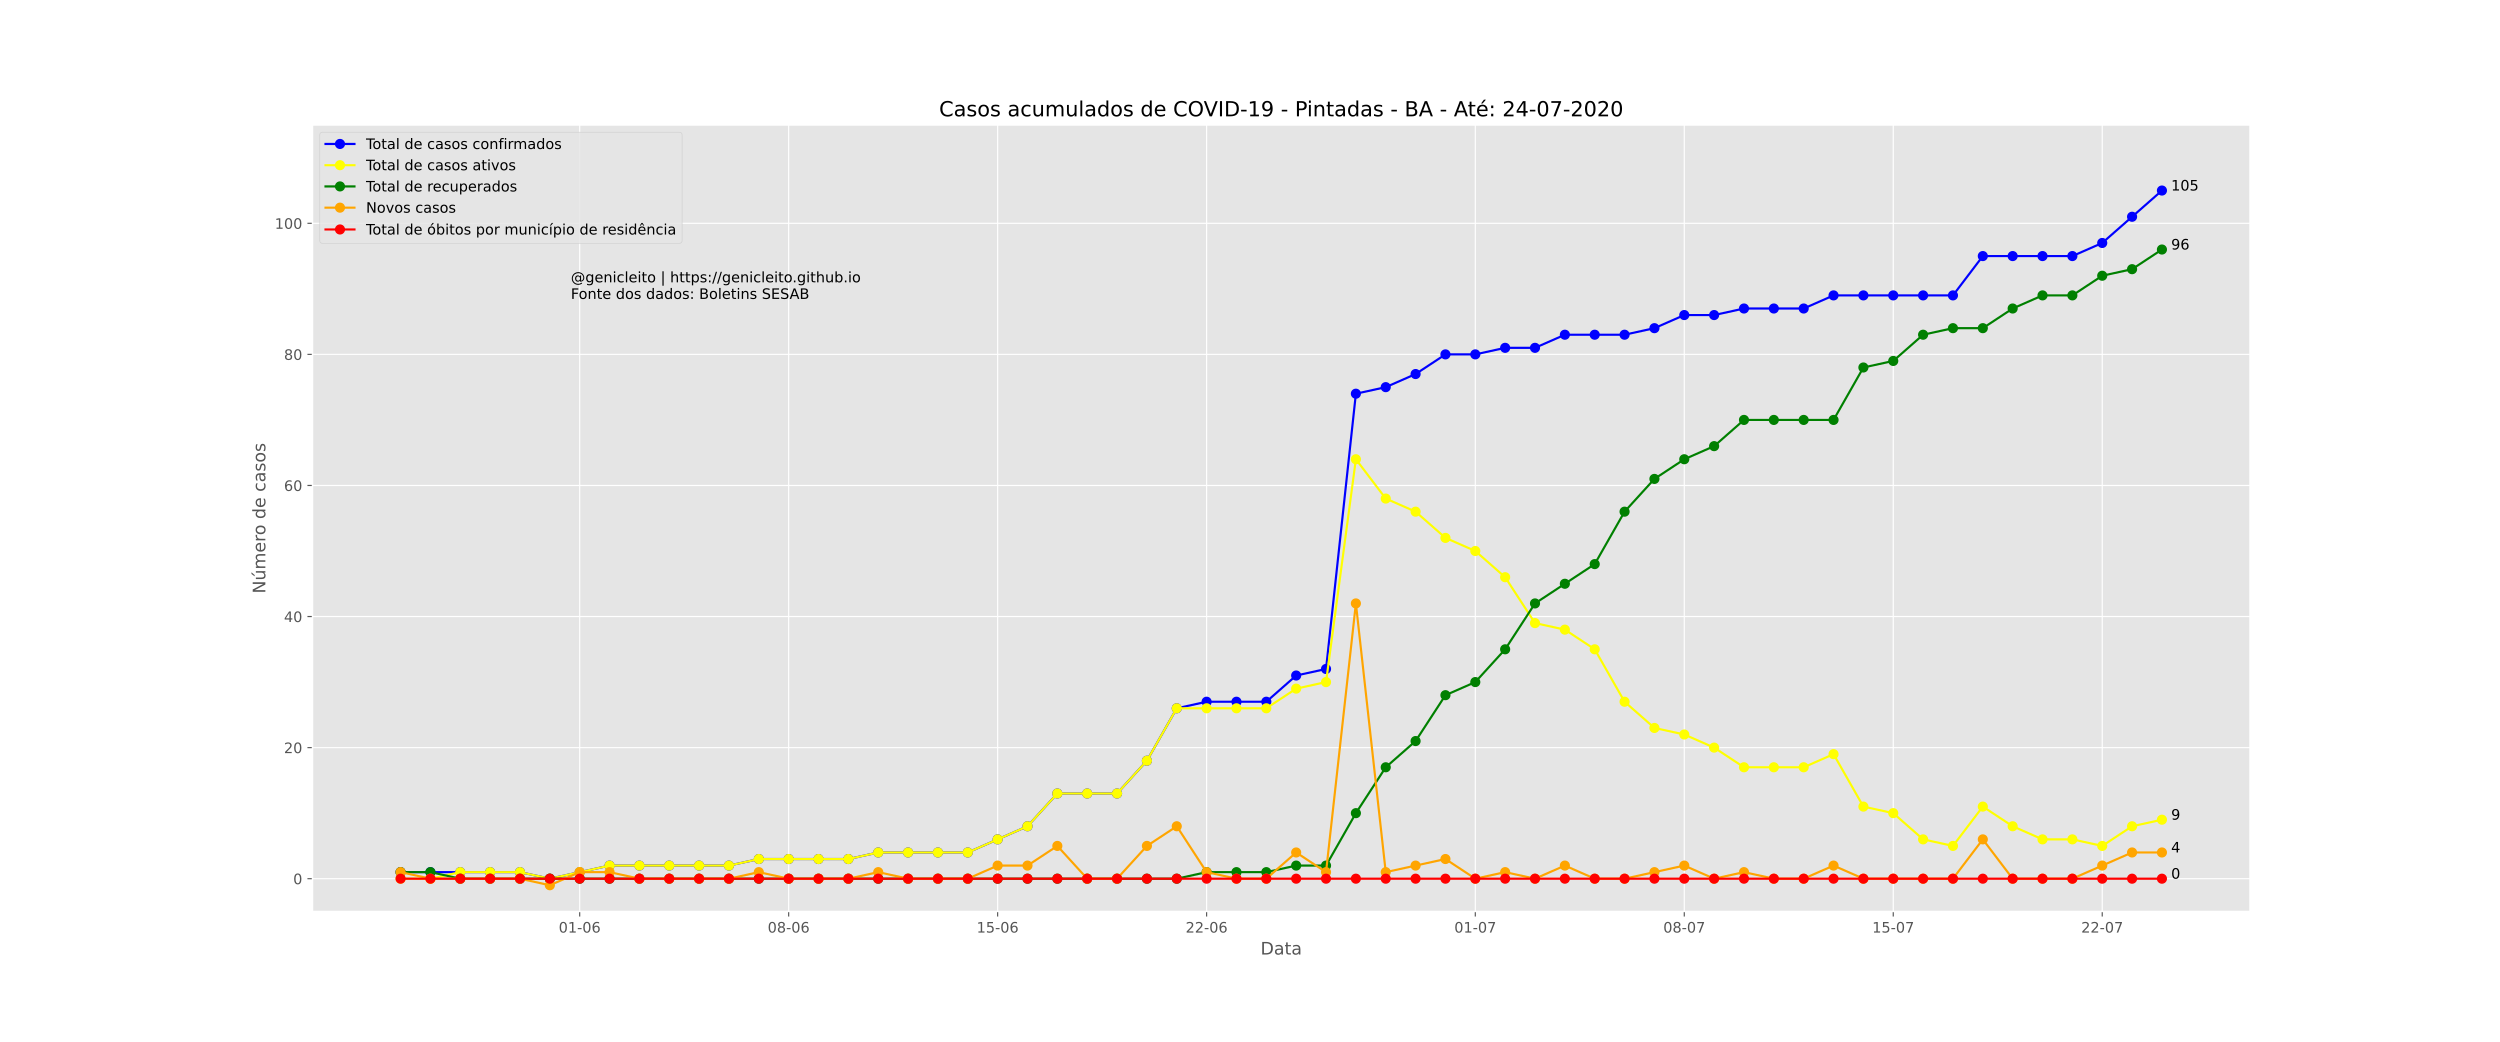 <?xml version="1.0" encoding="utf-8" standalone="no"?>
<!DOCTYPE svg PUBLIC "-//W3C//DTD SVG 1.1//EN"
  "http://www.w3.org/Graphics/SVG/1.1/DTD/svg11.dtd">
<!-- Created with matplotlib (https://matplotlib.org/) -->
<svg height="720pt" version="1.1" viewBox="0 0 1728 720" width="1728pt" xmlns="http://www.w3.org/2000/svg" xmlns:xlink="http://www.w3.org/1999/xlink">
 <defs>
  <style type="text/css">
*{stroke-linecap:butt;stroke-linejoin:round;}
  </style>
 </defs>
 <g id="figure_1">
  <g id="patch_1">
   <path d="M 0 720 
L 1728 720 
L 1728 0 
L 0 0 
z
" style="fill:#ffffff;"/>
  </g>
  <g id="axes_1">
   <g id="patch_2">
    <path d="M 216 630 
L 1555.2 630 
L 1555.2 86.4 
L 216 86.4 
z
" style="fill:#e5e5e5;"/>
   </g>
   <g id="matplotlib.axis_1">
    <g id="xtick_1">
     <g id="line2d_1">
      <path clip-path="url(#p7fe77b5b59)" d="M 400.682 630 
L 400.682 86.4 
" style="fill:none;stroke:#ffffff;stroke-linecap:square;stroke-width:0.8;"/>
     </g>
     <g id="line2d_2">
      <defs>
       <path d="M 0 0 
L 0 3.5 
" id="m3dd28d25a0" style="stroke:#555555;stroke-width:0.8;"/>
      </defs>
      <g>
       <use style="fill:#555555;stroke:#555555;stroke-width:0.8;" x="400.682" xlink:href="#m3dd28d25a0" y="630"/>
      </g>
     </g>
     <g id="text_1">
      <!-- 01-06 -->
      <defs>
       <path d="M 31.781 66.406 
Q 24.172 66.406 20.328 58.906 
Q 16.5 51.422 16.5 36.375 
Q 16.5 21.391 20.328 13.891 
Q 24.172 6.391 31.781 6.391 
Q 39.453 6.391 43.281 13.891 
Q 47.125 21.391 47.125 36.375 
Q 47.125 51.422 43.281 58.906 
Q 39.453 66.406 31.781 66.406 
z
M 31.781 74.219 
Q 44.047 74.219 50.516 64.516 
Q 56.984 54.828 56.984 36.375 
Q 56.984 17.969 50.516 8.266 
Q 44.047 -1.422 31.781 -1.422 
Q 19.531 -1.422 13.062 8.266 
Q 6.594 17.969 6.594 36.375 
Q 6.594 54.828 13.062 64.516 
Q 19.531 74.219 31.781 74.219 
z
" id="DejaVuSans-48"/>
       <path d="M 12.406 8.297 
L 28.516 8.297 
L 28.516 63.922 
L 10.984 60.406 
L 10.984 69.391 
L 28.422 72.906 
L 38.281 72.906 
L 38.281 8.297 
L 54.391 8.297 
L 54.391 0 
L 12.406 0 
z
" id="DejaVuSans-49"/>
       <path d="M 4.891 31.391 
L 31.203 31.391 
L 31.203 23.391 
L 4.891 23.391 
z
" id="DejaVuSans-45"/>
       <path d="M 33.016 40.375 
Q 26.375 40.375 22.484 35.828 
Q 18.609 31.297 18.609 23.391 
Q 18.609 15.531 22.484 10.953 
Q 26.375 6.391 33.016 6.391 
Q 39.656 6.391 43.531 10.953 
Q 47.406 15.531 47.406 23.391 
Q 47.406 31.297 43.531 35.828 
Q 39.656 40.375 33.016 40.375 
z
M 52.594 71.297 
L 52.594 62.312 
Q 48.875 64.062 45.094 64.984 
Q 41.312 65.922 37.594 65.922 
Q 27.828 65.922 22.672 59.328 
Q 17.531 52.734 16.797 39.406 
Q 19.672 43.656 24.016 45.922 
Q 28.375 48.188 33.594 48.188 
Q 44.578 48.188 50.953 41.516 
Q 57.328 34.859 57.328 23.391 
Q 57.328 12.156 50.688 5.359 
Q 44.047 -1.422 33.016 -1.422 
Q 20.359 -1.422 13.672 8.266 
Q 6.984 17.969 6.984 36.375 
Q 6.984 53.656 15.188 63.938 
Q 23.391 74.219 37.203 74.219 
Q 40.922 74.219 44.703 73.484 
Q 48.484 72.75 52.594 71.297 
z
" id="DejaVuSans-54"/>
      </defs>
      <g style="fill:#555555;" transform="translate(386.153 644.598)scale(0.1 -0.1)">
       <use xlink:href="#DejaVuSans-48"/>
       <use x="63.623" xlink:href="#DejaVuSans-49"/>
       <use x="127.246" xlink:href="#DejaVuSans-45"/>
       <use x="163.33" xlink:href="#DejaVuSans-48"/>
       <use x="226.953" xlink:href="#DejaVuSans-54"/>
      </g>
     </g>
    </g>
    <g id="xtick_2">
     <g id="line2d_3">
      <path clip-path="url(#p7fe77b5b59)" d="M 545.125 630 
L 545.125 86.4 
" style="fill:none;stroke:#ffffff;stroke-linecap:square;stroke-width:0.8;"/>
     </g>
     <g id="line2d_4">
      <g>
       <use style="fill:#555555;stroke:#555555;stroke-width:0.8;" x="545.125" xlink:href="#m3dd28d25a0" y="630"/>
      </g>
     </g>
     <g id="text_2">
      <!-- 08-06 -->
      <defs>
       <path d="M 31.781 34.625 
Q 24.75 34.625 20.719 30.859 
Q 16.703 27.094 16.703 20.516 
Q 16.703 13.922 20.719 10.156 
Q 24.75 6.391 31.781 6.391 
Q 38.812 6.391 42.859 10.172 
Q 46.922 13.969 46.922 20.516 
Q 46.922 27.094 42.891 30.859 
Q 38.875 34.625 31.781 34.625 
z
M 21.922 38.812 
Q 15.578 40.375 12.031 44.719 
Q 8.5 49.078 8.5 55.328 
Q 8.5 64.062 14.719 69.141 
Q 20.953 74.219 31.781 74.219 
Q 42.672 74.219 48.875 69.141 
Q 55.078 64.062 55.078 55.328 
Q 55.078 49.078 51.531 44.719 
Q 48 40.375 41.703 38.812 
Q 48.828 37.156 52.797 32.312 
Q 56.781 27.484 56.781 20.516 
Q 56.781 9.906 50.312 4.234 
Q 43.844 -1.422 31.781 -1.422 
Q 19.734 -1.422 13.25 4.234 
Q 6.781 9.906 6.781 20.516 
Q 6.781 27.484 10.781 32.312 
Q 14.797 37.156 21.922 38.812 
z
M 18.312 54.391 
Q 18.312 48.734 21.844 45.562 
Q 25.391 42.391 31.781 42.391 
Q 38.141 42.391 41.719 45.562 
Q 45.312 48.734 45.312 54.391 
Q 45.312 60.062 41.719 63.234 
Q 38.141 66.406 31.781 66.406 
Q 25.391 66.406 21.844 63.234 
Q 18.312 60.062 18.312 54.391 
z
" id="DejaVuSans-56"/>
      </defs>
      <g style="fill:#555555;" transform="translate(530.597 644.598)scale(0.1 -0.1)">
       <use xlink:href="#DejaVuSans-48"/>
       <use x="63.623" xlink:href="#DejaVuSans-56"/>
       <use x="127.246" xlink:href="#DejaVuSans-45"/>
       <use x="163.33" xlink:href="#DejaVuSans-48"/>
       <use x="226.953" xlink:href="#DejaVuSans-54"/>
      </g>
     </g>
    </g>
    <g id="xtick_3">
     <g id="line2d_5">
      <path clip-path="url(#p7fe77b5b59)" d="M 689.569 630 
L 689.569 86.4 
" style="fill:none;stroke:#ffffff;stroke-linecap:square;stroke-width:0.8;"/>
     </g>
     <g id="line2d_6">
      <g>
       <use style="fill:#555555;stroke:#555555;stroke-width:0.8;" x="689.569" xlink:href="#m3dd28d25a0" y="630"/>
      </g>
     </g>
     <g id="text_3">
      <!-- 15-06 -->
      <defs>
       <path d="M 10.797 72.906 
L 49.516 72.906 
L 49.516 64.594 
L 19.828 64.594 
L 19.828 46.734 
Q 21.969 47.469 24.109 47.828 
Q 26.266 48.188 28.422 48.188 
Q 40.625 48.188 47.75 41.5 
Q 54.891 34.812 54.891 23.391 
Q 54.891 11.625 47.562 5.094 
Q 40.234 -1.422 26.906 -1.422 
Q 22.312 -1.422 17.547 -0.641 
Q 12.797 0.141 7.719 1.703 
L 7.719 11.625 
Q 12.109 9.234 16.797 8.062 
Q 21.484 6.891 26.703 6.891 
Q 35.156 6.891 40.078 11.328 
Q 45.016 15.766 45.016 23.391 
Q 45.016 31 40.078 35.438 
Q 35.156 39.891 26.703 39.891 
Q 22.75 39.891 18.812 39.016 
Q 14.891 38.141 10.797 36.281 
z
" id="DejaVuSans-53"/>
      </defs>
      <g style="fill:#555555;" transform="translate(675.04 644.598)scale(0.1 -0.1)">
       <use xlink:href="#DejaVuSans-49"/>
       <use x="63.623" xlink:href="#DejaVuSans-53"/>
       <use x="127.246" xlink:href="#DejaVuSans-45"/>
       <use x="163.33" xlink:href="#DejaVuSans-48"/>
       <use x="226.953" xlink:href="#DejaVuSans-54"/>
      </g>
     </g>
    </g>
    <g id="xtick_4">
     <g id="line2d_7">
      <path clip-path="url(#p7fe77b5b59)" d="M 834.013 630 
L 834.013 86.4 
" style="fill:none;stroke:#ffffff;stroke-linecap:square;stroke-width:0.8;"/>
     </g>
     <g id="line2d_8">
      <g>
       <use style="fill:#555555;stroke:#555555;stroke-width:0.8;" x="834.013" xlink:href="#m3dd28d25a0" y="630"/>
      </g>
     </g>
     <g id="text_4">
      <!-- 22-06 -->
      <defs>
       <path d="M 19.188 8.297 
L 53.609 8.297 
L 53.609 0 
L 7.328 0 
L 7.328 8.297 
Q 12.938 14.109 22.625 23.891 
Q 32.328 33.688 34.812 36.531 
Q 39.547 41.844 41.422 45.531 
Q 43.312 49.219 43.312 52.781 
Q 43.312 58.594 39.234 62.25 
Q 35.156 65.922 28.609 65.922 
Q 23.969 65.922 18.812 64.312 
Q 13.672 62.703 7.812 59.422 
L 7.812 69.391 
Q 13.766 71.781 18.938 73 
Q 24.125 74.219 28.422 74.219 
Q 39.75 74.219 46.484 68.547 
Q 53.219 62.891 53.219 53.422 
Q 53.219 48.922 51.531 44.891 
Q 49.859 40.875 45.406 35.406 
Q 44.188 33.984 37.641 27.219 
Q 31.109 20.453 19.188 8.297 
z
" id="DejaVuSans-50"/>
      </defs>
      <g style="fill:#555555;" transform="translate(819.484 644.598)scale(0.1 -0.1)">
       <use xlink:href="#DejaVuSans-50"/>
       <use x="63.623" xlink:href="#DejaVuSans-50"/>
       <use x="127.246" xlink:href="#DejaVuSans-45"/>
       <use x="163.33" xlink:href="#DejaVuSans-48"/>
       <use x="226.953" xlink:href="#DejaVuSans-54"/>
      </g>
     </g>
    </g>
    <g id="xtick_5">
     <g id="line2d_9">
      <path clip-path="url(#p7fe77b5b59)" d="M 1019.726 630 
L 1019.726 86.4 
" style="fill:none;stroke:#ffffff;stroke-linecap:square;stroke-width:0.8;"/>
     </g>
     <g id="line2d_10">
      <g>
       <use style="fill:#555555;stroke:#555555;stroke-width:0.8;" x="1019.726" xlink:href="#m3dd28d25a0" y="630"/>
      </g>
     </g>
     <g id="text_5">
      <!-- 01-07 -->
      <defs>
       <path d="M 8.203 72.906 
L 55.078 72.906 
L 55.078 68.703 
L 28.609 0 
L 18.312 0 
L 43.219 64.594 
L 8.203 64.594 
z
" id="DejaVuSans-55"/>
      </defs>
      <g style="fill:#555555;" transform="translate(1005.197 644.598)scale(0.1 -0.1)">
       <use xlink:href="#DejaVuSans-48"/>
       <use x="63.623" xlink:href="#DejaVuSans-49"/>
       <use x="127.246" xlink:href="#DejaVuSans-45"/>
       <use x="163.33" xlink:href="#DejaVuSans-48"/>
       <use x="226.953" xlink:href="#DejaVuSans-55"/>
      </g>
     </g>
    </g>
    <g id="xtick_6">
     <g id="line2d_11">
      <path clip-path="url(#p7fe77b5b59)" d="M 1164.17 630 
L 1164.17 86.4 
" style="fill:none;stroke:#ffffff;stroke-linecap:square;stroke-width:0.8;"/>
     </g>
     <g id="line2d_12">
      <g>
       <use style="fill:#555555;stroke:#555555;stroke-width:0.8;" x="1164.17" xlink:href="#m3dd28d25a0" y="630"/>
      </g>
     </g>
     <g id="text_6">
      <!-- 08-07 -->
      <g style="fill:#555555;" transform="translate(1149.641 644.598)scale(0.1 -0.1)">
       <use xlink:href="#DejaVuSans-48"/>
       <use x="63.623" xlink:href="#DejaVuSans-56"/>
       <use x="127.246" xlink:href="#DejaVuSans-45"/>
       <use x="163.33" xlink:href="#DejaVuSans-48"/>
       <use x="226.953" xlink:href="#DejaVuSans-55"/>
      </g>
     </g>
    </g>
    <g id="xtick_7">
     <g id="line2d_13">
      <path clip-path="url(#p7fe77b5b59)" d="M 1308.614 630 
L 1308.614 86.4 
" style="fill:none;stroke:#ffffff;stroke-linecap:square;stroke-width:0.8;"/>
     </g>
     <g id="line2d_14">
      <g>
       <use style="fill:#555555;stroke:#555555;stroke-width:0.8;" x="1308.614" xlink:href="#m3dd28d25a0" y="630"/>
      </g>
     </g>
     <g id="text_7">
      <!-- 15-07 -->
      <g style="fill:#555555;" transform="translate(1294.085 644.598)scale(0.1 -0.1)">
       <use xlink:href="#DejaVuSans-49"/>
       <use x="63.623" xlink:href="#DejaVuSans-53"/>
       <use x="127.246" xlink:href="#DejaVuSans-45"/>
       <use x="163.33" xlink:href="#DejaVuSans-48"/>
       <use x="226.953" xlink:href="#DejaVuSans-55"/>
      </g>
     </g>
    </g>
    <g id="xtick_8">
     <g id="line2d_15">
      <path clip-path="url(#p7fe77b5b59)" d="M 1453.058 630 
L 1453.058 86.4 
" style="fill:none;stroke:#ffffff;stroke-linecap:square;stroke-width:0.8;"/>
     </g>
     <g id="line2d_16">
      <g>
       <use style="fill:#555555;stroke:#555555;stroke-width:0.8;" x="1453.058" xlink:href="#m3dd28d25a0" y="630"/>
      </g>
     </g>
     <g id="text_8">
      <!-- 22-07 -->
      <g style="fill:#555555;" transform="translate(1438.529 644.598)scale(0.1 -0.1)">
       <use xlink:href="#DejaVuSans-50"/>
       <use x="63.623" xlink:href="#DejaVuSans-50"/>
       <use x="127.246" xlink:href="#DejaVuSans-45"/>
       <use x="163.33" xlink:href="#DejaVuSans-48"/>
       <use x="226.953" xlink:href="#DejaVuSans-55"/>
      </g>
     </g>
    </g>
    <g id="text_9">
     <!-- Data -->
     <defs>
      <path d="M 19.672 64.797 
L 19.672 8.109 
L 31.594 8.109 
Q 46.688 8.109 53.688 14.938 
Q 60.688 21.781 60.688 36.531 
Q 60.688 51.172 53.688 57.984 
Q 46.688 64.797 31.594 64.797 
z
M 9.812 72.906 
L 30.078 72.906 
Q 51.266 72.906 61.172 64.094 
Q 71.094 55.281 71.094 36.531 
Q 71.094 17.672 61.125 8.828 
Q 51.172 0 30.078 0 
L 9.812 0 
z
" id="DejaVuSans-68"/>
      <path d="M 34.281 27.484 
Q 23.391 27.484 19.188 25 
Q 14.984 22.516 14.984 16.5 
Q 14.984 11.719 18.141 8.906 
Q 21.297 6.109 26.703 6.109 
Q 34.188 6.109 38.703 11.406 
Q 43.219 16.703 43.219 25.484 
L 43.219 27.484 
z
M 52.203 31.203 
L 52.203 0 
L 43.219 0 
L 43.219 8.297 
Q 40.141 3.328 35.547 0.953 
Q 30.953 -1.422 24.312 -1.422 
Q 15.922 -1.422 10.953 3.297 
Q 6 8.016 6 15.922 
Q 6 25.141 12.172 29.828 
Q 18.359 34.516 30.609 34.516 
L 43.219 34.516 
L 43.219 35.406 
Q 43.219 41.609 39.141 45 
Q 35.062 48.391 27.688 48.391 
Q 23 48.391 18.547 47.266 
Q 14.109 46.141 10.016 43.891 
L 10.016 52.203 
Q 14.938 54.109 19.578 55.047 
Q 24.219 56 28.609 56 
Q 40.484 56 46.344 49.844 
Q 52.203 43.703 52.203 31.203 
z
" id="DejaVuSans-97"/>
      <path d="M 18.312 70.219 
L 18.312 54.688 
L 36.812 54.688 
L 36.812 47.703 
L 18.312 47.703 
L 18.312 18.016 
Q 18.312 11.328 20.141 9.422 
Q 21.969 7.516 27.594 7.516 
L 36.812 7.516 
L 36.812 0 
L 27.594 0 
Q 17.188 0 13.234 3.875 
Q 9.281 7.766 9.281 18.016 
L 9.281 47.703 
L 2.688 47.703 
L 2.688 54.688 
L 9.281 54.688 
L 9.281 70.219 
z
" id="DejaVuSans-116"/>
     </defs>
     <g style="fill:#555555;" transform="translate(871.274 659.796)scale(0.12 -0.12)">
      <use xlink:href="#DejaVuSans-68"/>
      <use x="77.002" xlink:href="#DejaVuSans-97"/>
      <use x="138.281" xlink:href="#DejaVuSans-116"/>
      <use x="177.49" xlink:href="#DejaVuSans-97"/>
     </g>
    </g>
   </g>
   <g id="matplotlib.axis_2">
    <g id="ytick_1">
     <g id="line2d_17">
      <path clip-path="url(#p7fe77b5b59)" d="M 216 607.35 
L 1555.2 607.35 
" style="fill:none;stroke:#ffffff;stroke-linecap:square;stroke-width:0.8;"/>
     </g>
     <g id="line2d_18">
      <defs>
       <path d="M 0 0 
L -3.5 0 
" id="mc721272420" style="stroke:#555555;stroke-width:0.8;"/>
      </defs>
      <g>
       <use style="fill:#555555;stroke:#555555;stroke-width:0.8;" x="216" xlink:href="#mc721272420" y="607.35"/>
      </g>
     </g>
     <g id="text_10">
      <!-- 0 -->
      <g style="fill:#555555;" transform="translate(202.637 611.149)scale(0.1 -0.1)">
       <use xlink:href="#DejaVuSans-48"/>
      </g>
     </g>
    </g>
    <g id="ytick_2">
     <g id="line2d_19">
      <path clip-path="url(#p7fe77b5b59)" d="M 216 516.75 
L 1555.2 516.75 
" style="fill:none;stroke:#ffffff;stroke-linecap:square;stroke-width:0.8;"/>
     </g>
     <g id="line2d_20">
      <g>
       <use style="fill:#555555;stroke:#555555;stroke-width:0.8;" x="216" xlink:href="#mc721272420" y="516.75"/>
      </g>
     </g>
     <g id="text_11">
      <!-- 20 -->
      <g style="fill:#555555;" transform="translate(196.275 520.549)scale(0.1 -0.1)">
       <use xlink:href="#DejaVuSans-50"/>
       <use x="63.623" xlink:href="#DejaVuSans-48"/>
      </g>
     </g>
    </g>
    <g id="ytick_3">
     <g id="line2d_21">
      <path clip-path="url(#p7fe77b5b59)" d="M 216 426.15 
L 1555.2 426.15 
" style="fill:none;stroke:#ffffff;stroke-linecap:square;stroke-width:0.8;"/>
     </g>
     <g id="line2d_22">
      <g>
       <use style="fill:#555555;stroke:#555555;stroke-width:0.8;" x="216" xlink:href="#mc721272420" y="426.15"/>
      </g>
     </g>
     <g id="text_12">
      <!-- 40 -->
      <defs>
       <path d="M 37.797 64.312 
L 12.891 25.391 
L 37.797 25.391 
z
M 35.203 72.906 
L 47.609 72.906 
L 47.609 25.391 
L 58.016 25.391 
L 58.016 17.188 
L 47.609 17.188 
L 47.609 0 
L 37.797 0 
L 37.797 17.188 
L 4.891 17.188 
L 4.891 26.703 
z
" id="DejaVuSans-52"/>
      </defs>
      <g style="fill:#555555;" transform="translate(196.275 429.949)scale(0.1 -0.1)">
       <use xlink:href="#DejaVuSans-52"/>
       <use x="63.623" xlink:href="#DejaVuSans-48"/>
      </g>
     </g>
    </g>
    <g id="ytick_4">
     <g id="line2d_23">
      <path clip-path="url(#p7fe77b5b59)" d="M 216 335.55 
L 1555.2 335.55 
" style="fill:none;stroke:#ffffff;stroke-linecap:square;stroke-width:0.8;"/>
     </g>
     <g id="line2d_24">
      <g>
       <use style="fill:#555555;stroke:#555555;stroke-width:0.8;" x="216" xlink:href="#mc721272420" y="335.55"/>
      </g>
     </g>
     <g id="text_13">
      <!-- 60 -->
      <g style="fill:#555555;" transform="translate(196.275 339.349)scale(0.1 -0.1)">
       <use xlink:href="#DejaVuSans-54"/>
       <use x="63.623" xlink:href="#DejaVuSans-48"/>
      </g>
     </g>
    </g>
    <g id="ytick_5">
     <g id="line2d_25">
      <path clip-path="url(#p7fe77b5b59)" d="M 216 244.95 
L 1555.2 244.95 
" style="fill:none;stroke:#ffffff;stroke-linecap:square;stroke-width:0.8;"/>
     </g>
     <g id="line2d_26">
      <g>
       <use style="fill:#555555;stroke:#555555;stroke-width:0.8;" x="216" xlink:href="#mc721272420" y="244.95"/>
      </g>
     </g>
     <g id="text_14">
      <!-- 80 -->
      <g style="fill:#555555;" transform="translate(196.275 248.749)scale(0.1 -0.1)">
       <use xlink:href="#DejaVuSans-56"/>
       <use x="63.623" xlink:href="#DejaVuSans-48"/>
      </g>
     </g>
    </g>
    <g id="ytick_6">
     <g id="line2d_27">
      <path clip-path="url(#p7fe77b5b59)" d="M 216 154.35 
L 1555.2 154.35 
" style="fill:none;stroke:#ffffff;stroke-linecap:square;stroke-width:0.8;"/>
     </g>
     <g id="line2d_28">
      <g>
       <use style="fill:#555555;stroke:#555555;stroke-width:0.8;" x="216" xlink:href="#mc721272420" y="154.35"/>
      </g>
     </g>
     <g id="text_15">
      <!-- 100 -->
      <g style="fill:#555555;" transform="translate(189.912 158.149)scale(0.1 -0.1)">
       <use xlink:href="#DejaVuSans-49"/>
       <use x="63.623" xlink:href="#DejaVuSans-48"/>
       <use x="127.246" xlink:href="#DejaVuSans-48"/>
      </g>
     </g>
    </g>
    <g id="text_16">
     <!-- Número de casos -->
     <defs>
      <path d="M 9.812 72.906 
L 23.094 72.906 
L 55.422 11.922 
L 55.422 72.906 
L 64.984 72.906 
L 64.984 0 
L 51.703 0 
L 19.391 60.984 
L 19.391 0 
L 9.812 0 
z
" id="DejaVuSans-78"/>
      <path d="M 8.5 21.578 
L 8.5 54.688 
L 17.484 54.688 
L 17.484 21.922 
Q 17.484 14.156 20.5 10.266 
Q 23.531 6.391 29.594 6.391 
Q 36.859 6.391 41.078 11.031 
Q 45.312 15.672 45.312 23.688 
L 45.312 54.688 
L 54.297 54.688 
L 54.297 0 
L 45.312 0 
L 45.312 8.406 
Q 42.047 3.422 37.719 1 
Q 33.406 -1.422 27.688 -1.422 
Q 18.266 -1.422 13.375 4.438 
Q 8.5 10.297 8.5 21.578 
z
M 31.109 56 
z
M 37.781 79.984 
L 47.5 79.984 
L 31.594 61.625 
L 24.109 61.625 
z
" id="DejaVuSans-250"/>
      <path d="M 52 44.188 
Q 55.375 50.25 60.062 53.125 
Q 64.75 56 71.094 56 
Q 79.641 56 84.281 50.016 
Q 88.922 44.047 88.922 33.016 
L 88.922 0 
L 79.891 0 
L 79.891 32.719 
Q 79.891 40.578 77.094 44.375 
Q 74.312 48.188 68.609 48.188 
Q 61.625 48.188 57.562 43.547 
Q 53.516 38.922 53.516 30.906 
L 53.516 0 
L 44.484 0 
L 44.484 32.719 
Q 44.484 40.625 41.703 44.406 
Q 38.922 48.188 33.109 48.188 
Q 26.219 48.188 22.156 43.531 
Q 18.109 38.875 18.109 30.906 
L 18.109 0 
L 9.078 0 
L 9.078 54.688 
L 18.109 54.688 
L 18.109 46.188 
Q 21.188 51.219 25.484 53.609 
Q 29.781 56 35.688 56 
Q 41.656 56 45.828 52.969 
Q 50 49.953 52 44.188 
z
" id="DejaVuSans-109"/>
      <path d="M 56.203 29.594 
L 56.203 25.203 
L 14.891 25.203 
Q 15.484 15.922 20.484 11.062 
Q 25.484 6.203 34.422 6.203 
Q 39.594 6.203 44.453 7.469 
Q 49.312 8.734 54.109 11.281 
L 54.109 2.781 
Q 49.266 0.734 44.188 -0.344 
Q 39.109 -1.422 33.891 -1.422 
Q 20.797 -1.422 13.156 6.188 
Q 5.516 13.812 5.516 26.812 
Q 5.516 40.234 12.766 48.109 
Q 20.016 56 32.328 56 
Q 43.359 56 49.781 48.891 
Q 56.203 41.797 56.203 29.594 
z
M 47.219 32.234 
Q 47.125 39.594 43.094 43.984 
Q 39.062 48.391 32.422 48.391 
Q 24.906 48.391 20.391 44.141 
Q 15.875 39.891 15.188 32.172 
z
" id="DejaVuSans-101"/>
      <path d="M 41.109 46.297 
Q 39.594 47.172 37.812 47.578 
Q 36.031 48 33.891 48 
Q 26.266 48 22.188 43.047 
Q 18.109 38.094 18.109 28.812 
L 18.109 0 
L 9.078 0 
L 9.078 54.688 
L 18.109 54.688 
L 18.109 46.188 
Q 20.953 51.172 25.484 53.578 
Q 30.031 56 36.531 56 
Q 37.453 56 38.578 55.875 
Q 39.703 55.766 41.062 55.516 
z
" id="DejaVuSans-114"/>
      <path d="M 30.609 48.391 
Q 23.391 48.391 19.188 42.75 
Q 14.984 37.109 14.984 27.297 
Q 14.984 17.484 19.156 11.844 
Q 23.344 6.203 30.609 6.203 
Q 37.797 6.203 41.984 11.859 
Q 46.188 17.531 46.188 27.297 
Q 46.188 37.016 41.984 42.703 
Q 37.797 48.391 30.609 48.391 
z
M 30.609 56 
Q 42.328 56 49.016 48.375 
Q 55.719 40.766 55.719 27.297 
Q 55.719 13.875 49.016 6.219 
Q 42.328 -1.422 30.609 -1.422 
Q 18.844 -1.422 12.172 6.219 
Q 5.516 13.875 5.516 27.297 
Q 5.516 40.766 12.172 48.375 
Q 18.844 56 30.609 56 
z
" id="DejaVuSans-111"/>
      <path id="DejaVuSans-32"/>
      <path d="M 45.406 46.391 
L 45.406 75.984 
L 54.391 75.984 
L 54.391 0 
L 45.406 0 
L 45.406 8.203 
Q 42.578 3.328 38.25 0.953 
Q 33.938 -1.422 27.875 -1.422 
Q 17.969 -1.422 11.734 6.484 
Q 5.516 14.406 5.516 27.297 
Q 5.516 40.188 11.734 48.094 
Q 17.969 56 27.875 56 
Q 33.938 56 38.25 53.625 
Q 42.578 51.266 45.406 46.391 
z
M 14.797 27.297 
Q 14.797 17.391 18.875 11.75 
Q 22.953 6.109 30.078 6.109 
Q 37.203 6.109 41.297 11.75 
Q 45.406 17.391 45.406 27.297 
Q 45.406 37.203 41.297 42.844 
Q 37.203 48.484 30.078 48.484 
Q 22.953 48.484 18.875 42.844 
Q 14.797 37.203 14.797 27.297 
z
" id="DejaVuSans-100"/>
      <path d="M 48.781 52.594 
L 48.781 44.188 
Q 44.969 46.297 41.141 47.344 
Q 37.312 48.391 33.406 48.391 
Q 24.656 48.391 19.812 42.844 
Q 14.984 37.312 14.984 27.297 
Q 14.984 17.281 19.812 11.734 
Q 24.656 6.203 33.406 6.203 
Q 37.312 6.203 41.141 7.25 
Q 44.969 8.297 48.781 10.406 
L 48.781 2.094 
Q 45.016 0.344 40.984 -0.531 
Q 36.969 -1.422 32.422 -1.422 
Q 20.062 -1.422 12.781 6.344 
Q 5.516 14.109 5.516 27.297 
Q 5.516 40.672 12.859 48.328 
Q 20.219 56 33.016 56 
Q 37.156 56 41.109 55.141 
Q 45.062 54.297 48.781 52.594 
z
" id="DejaVuSans-99"/>
      <path d="M 44.281 53.078 
L 44.281 44.578 
Q 40.484 46.531 36.375 47.5 
Q 32.281 48.484 27.875 48.484 
Q 21.188 48.484 17.844 46.438 
Q 14.5 44.391 14.5 40.281 
Q 14.5 37.156 16.891 35.375 
Q 19.281 33.594 26.516 31.984 
L 29.594 31.297 
Q 39.156 29.25 43.188 25.516 
Q 47.219 21.781 47.219 15.094 
Q 47.219 7.469 41.188 3.016 
Q 35.156 -1.422 24.609 -1.422 
Q 20.219 -1.422 15.453 -0.562 
Q 10.688 0.297 5.422 2 
L 5.422 11.281 
Q 10.406 8.688 15.234 7.391 
Q 20.062 6.109 24.812 6.109 
Q 31.156 6.109 34.562 8.281 
Q 37.984 10.453 37.984 14.406 
Q 37.984 18.062 35.516 20.016 
Q 33.062 21.969 24.703 23.781 
L 21.578 24.516 
Q 13.234 26.266 9.516 29.906 
Q 5.812 33.547 5.812 39.891 
Q 5.812 47.609 11.281 51.797 
Q 16.75 56 26.812 56 
Q 31.781 56 36.172 55.266 
Q 40.578 54.547 44.281 53.078 
z
" id="DejaVuSans-115"/>
     </defs>
     <g style="fill:#555555;" transform="translate(183.417 410.243)rotate(-90)scale(0.12 -0.12)">
      <use xlink:href="#DejaVuSans-78"/>
      <use x="74.805" xlink:href="#DejaVuSans-250"/>
      <use x="138.184" xlink:href="#DejaVuSans-109"/>
      <use x="235.596" xlink:href="#DejaVuSans-101"/>
      <use x="297.119" xlink:href="#DejaVuSans-114"/>
      <use x="335.982" xlink:href="#DejaVuSans-111"/>
      <use x="397.164" xlink:href="#DejaVuSans-32"/>
      <use x="428.951" xlink:href="#DejaVuSans-100"/>
      <use x="492.428" xlink:href="#DejaVuSans-101"/>
      <use x="553.951" xlink:href="#DejaVuSans-32"/>
      <use x="585.738" xlink:href="#DejaVuSans-99"/>
      <use x="640.719" xlink:href="#DejaVuSans-97"/>
      <use x="701.998" xlink:href="#DejaVuSans-115"/>
      <use x="754.098" xlink:href="#DejaVuSans-111"/>
      <use x="815.279" xlink:href="#DejaVuSans-115"/>
     </g>
    </g>
   </g>
   <g id="line2d_29">
    <path clip-path="url(#p7fe77b5b59)" d="M 276.873 602.82 
L 297.508 602.82 
L 318.142 602.82 
L 338.777 602.82 
L 359.412 602.82 
L 380.047 607.35 
L 400.682 602.82 
L 421.316 598.29 
L 441.951 598.29 
L 462.586 598.29 
L 483.221 598.29 
L 503.856 598.29 
L 524.491 593.76 
L 545.125 593.76 
L 565.76 593.76 
L 586.395 593.76 
L 607.03 589.23 
L 627.665 589.23 
L 648.3 589.23 
L 668.934 589.23 
L 689.569 580.17 
L 710.204 571.11 
L 730.839 548.46 
L 751.474 548.46 
L 772.108 548.46 
L 792.743 525.81 
L 813.378 489.57 
L 834.013 485.04 
L 854.648 485.04 
L 875.283 485.04 
L 895.917 466.92 
L 916.552 462.39 
L 937.187 272.13 
L 957.822 267.6 
L 978.457 258.54 
L 999.092 244.95 
L 1019.726 244.95 
L 1040.361 240.42 
L 1060.996 240.42 
L 1081.631 231.36 
L 1102.266 231.36 
L 1122.9 231.36 
L 1143.535 226.83 
L 1164.17 217.77 
L 1184.805 217.77 
L 1205.44 213.24 
L 1226.075 213.24 
L 1246.709 213.24 
L 1267.344 204.18 
L 1287.979 204.18 
L 1308.614 204.18 
L 1329.249 204.18 
L 1349.884 204.18 
L 1370.518 177 
L 1391.153 177 
L 1411.788 177 
L 1432.423 177 
L 1453.058 167.94 
L 1473.692 149.82 
L 1494.327 131.7 
" style="fill:none;stroke:#0000ff;stroke-linecap:square;stroke-width:1.5;"/>
    <defs>
     <path d="M 0 3 
C 0.796 3 1.559 2.684 2.121 2.121 
C 2.684 1.559 3 0.796 3 0 
C 3 -0.796 2.684 -1.559 2.121 -2.121 
C 1.559 -2.684 0.796 -3 0 -3 
C -0.796 -3 -1.559 -2.684 -2.121 -2.121 
C -2.684 -1.559 -3 -0.796 -3 0 
C -3 0.796 -2.684 1.559 -2.121 2.121 
C -1.559 2.684 -0.796 3 0 3 
z
" id="m181eae6bc3" style="stroke:#0000ff;"/>
    </defs>
    <g clip-path="url(#p7fe77b5b59)">
     <use style="fill:#0000ff;stroke:#0000ff;" x="276.873" xlink:href="#m181eae6bc3" y="602.82"/>
     <use style="fill:#0000ff;stroke:#0000ff;" x="297.508" xlink:href="#m181eae6bc3" y="602.82"/>
     <use style="fill:#0000ff;stroke:#0000ff;" x="318.142" xlink:href="#m181eae6bc3" y="602.82"/>
     <use style="fill:#0000ff;stroke:#0000ff;" x="338.777" xlink:href="#m181eae6bc3" y="602.82"/>
     <use style="fill:#0000ff;stroke:#0000ff;" x="359.412" xlink:href="#m181eae6bc3" y="602.82"/>
     <use style="fill:#0000ff;stroke:#0000ff;" x="380.047" xlink:href="#m181eae6bc3" y="607.35"/>
     <use style="fill:#0000ff;stroke:#0000ff;" x="400.682" xlink:href="#m181eae6bc3" y="602.82"/>
     <use style="fill:#0000ff;stroke:#0000ff;" x="421.316" xlink:href="#m181eae6bc3" y="598.29"/>
     <use style="fill:#0000ff;stroke:#0000ff;" x="441.951" xlink:href="#m181eae6bc3" y="598.29"/>
     <use style="fill:#0000ff;stroke:#0000ff;" x="462.586" xlink:href="#m181eae6bc3" y="598.29"/>
     <use style="fill:#0000ff;stroke:#0000ff;" x="483.221" xlink:href="#m181eae6bc3" y="598.29"/>
     <use style="fill:#0000ff;stroke:#0000ff;" x="503.856" xlink:href="#m181eae6bc3" y="598.29"/>
     <use style="fill:#0000ff;stroke:#0000ff;" x="524.491" xlink:href="#m181eae6bc3" y="593.76"/>
     <use style="fill:#0000ff;stroke:#0000ff;" x="545.125" xlink:href="#m181eae6bc3" y="593.76"/>
     <use style="fill:#0000ff;stroke:#0000ff;" x="565.76" xlink:href="#m181eae6bc3" y="593.76"/>
     <use style="fill:#0000ff;stroke:#0000ff;" x="586.395" xlink:href="#m181eae6bc3" y="593.76"/>
     <use style="fill:#0000ff;stroke:#0000ff;" x="607.03" xlink:href="#m181eae6bc3" y="589.23"/>
     <use style="fill:#0000ff;stroke:#0000ff;" x="627.665" xlink:href="#m181eae6bc3" y="589.23"/>
     <use style="fill:#0000ff;stroke:#0000ff;" x="648.3" xlink:href="#m181eae6bc3" y="589.23"/>
     <use style="fill:#0000ff;stroke:#0000ff;" x="668.934" xlink:href="#m181eae6bc3" y="589.23"/>
     <use style="fill:#0000ff;stroke:#0000ff;" x="689.569" xlink:href="#m181eae6bc3" y="580.17"/>
     <use style="fill:#0000ff;stroke:#0000ff;" x="710.204" xlink:href="#m181eae6bc3" y="571.11"/>
     <use style="fill:#0000ff;stroke:#0000ff;" x="730.839" xlink:href="#m181eae6bc3" y="548.46"/>
     <use style="fill:#0000ff;stroke:#0000ff;" x="751.474" xlink:href="#m181eae6bc3" y="548.46"/>
     <use style="fill:#0000ff;stroke:#0000ff;" x="772.108" xlink:href="#m181eae6bc3" y="548.46"/>
     <use style="fill:#0000ff;stroke:#0000ff;" x="792.743" xlink:href="#m181eae6bc3" y="525.81"/>
     <use style="fill:#0000ff;stroke:#0000ff;" x="813.378" xlink:href="#m181eae6bc3" y="489.57"/>
     <use style="fill:#0000ff;stroke:#0000ff;" x="834.013" xlink:href="#m181eae6bc3" y="485.04"/>
     <use style="fill:#0000ff;stroke:#0000ff;" x="854.648" xlink:href="#m181eae6bc3" y="485.04"/>
     <use style="fill:#0000ff;stroke:#0000ff;" x="875.283" xlink:href="#m181eae6bc3" y="485.04"/>
     <use style="fill:#0000ff;stroke:#0000ff;" x="895.917" xlink:href="#m181eae6bc3" y="466.92"/>
     <use style="fill:#0000ff;stroke:#0000ff;" x="916.552" xlink:href="#m181eae6bc3" y="462.39"/>
     <use style="fill:#0000ff;stroke:#0000ff;" x="937.187" xlink:href="#m181eae6bc3" y="272.13"/>
     <use style="fill:#0000ff;stroke:#0000ff;" x="957.822" xlink:href="#m181eae6bc3" y="267.6"/>
     <use style="fill:#0000ff;stroke:#0000ff;" x="978.457" xlink:href="#m181eae6bc3" y="258.54"/>
     <use style="fill:#0000ff;stroke:#0000ff;" x="999.092" xlink:href="#m181eae6bc3" y="244.95"/>
     <use style="fill:#0000ff;stroke:#0000ff;" x="1019.726" xlink:href="#m181eae6bc3" y="244.95"/>
     <use style="fill:#0000ff;stroke:#0000ff;" x="1040.361" xlink:href="#m181eae6bc3" y="240.42"/>
     <use style="fill:#0000ff;stroke:#0000ff;" x="1060.996" xlink:href="#m181eae6bc3" y="240.42"/>
     <use style="fill:#0000ff;stroke:#0000ff;" x="1081.631" xlink:href="#m181eae6bc3" y="231.36"/>
     <use style="fill:#0000ff;stroke:#0000ff;" x="1102.266" xlink:href="#m181eae6bc3" y="231.36"/>
     <use style="fill:#0000ff;stroke:#0000ff;" x="1122.9" xlink:href="#m181eae6bc3" y="231.36"/>
     <use style="fill:#0000ff;stroke:#0000ff;" x="1143.535" xlink:href="#m181eae6bc3" y="226.83"/>
     <use style="fill:#0000ff;stroke:#0000ff;" x="1164.17" xlink:href="#m181eae6bc3" y="217.77"/>
     <use style="fill:#0000ff;stroke:#0000ff;" x="1184.805" xlink:href="#m181eae6bc3" y="217.77"/>
     <use style="fill:#0000ff;stroke:#0000ff;" x="1205.44" xlink:href="#m181eae6bc3" y="213.24"/>
     <use style="fill:#0000ff;stroke:#0000ff;" x="1226.075" xlink:href="#m181eae6bc3" y="213.24"/>
     <use style="fill:#0000ff;stroke:#0000ff;" x="1246.709" xlink:href="#m181eae6bc3" y="213.24"/>
     <use style="fill:#0000ff;stroke:#0000ff;" x="1267.344" xlink:href="#m181eae6bc3" y="204.18"/>
     <use style="fill:#0000ff;stroke:#0000ff;" x="1287.979" xlink:href="#m181eae6bc3" y="204.18"/>
     <use style="fill:#0000ff;stroke:#0000ff;" x="1308.614" xlink:href="#m181eae6bc3" y="204.18"/>
     <use style="fill:#0000ff;stroke:#0000ff;" x="1329.249" xlink:href="#m181eae6bc3" y="204.18"/>
     <use style="fill:#0000ff;stroke:#0000ff;" x="1349.884" xlink:href="#m181eae6bc3" y="204.18"/>
     <use style="fill:#0000ff;stroke:#0000ff;" x="1370.518" xlink:href="#m181eae6bc3" y="177"/>
     <use style="fill:#0000ff;stroke:#0000ff;" x="1391.153" xlink:href="#m181eae6bc3" y="177"/>
     <use style="fill:#0000ff;stroke:#0000ff;" x="1411.788" xlink:href="#m181eae6bc3" y="177"/>
     <use style="fill:#0000ff;stroke:#0000ff;" x="1432.423" xlink:href="#m181eae6bc3" y="177"/>
     <use style="fill:#0000ff;stroke:#0000ff;" x="1453.058" xlink:href="#m181eae6bc3" y="167.94"/>
     <use style="fill:#0000ff;stroke:#0000ff;" x="1473.692" xlink:href="#m181eae6bc3" y="149.82"/>
     <use style="fill:#0000ff;stroke:#0000ff;" x="1494.327" xlink:href="#m181eae6bc3" y="131.7"/>
    </g>
   </g>
   <g id="line2d_30">
    <path clip-path="url(#p7fe77b5b59)" d="M 276.873 607.35 
L 297.508 607.35 
L 318.142 602.82 
L 338.777 602.82 
L 359.412 602.82 
L 380.047 607.35 
L 400.682 602.82 
L 421.316 598.29 
L 441.951 598.29 
L 462.586 598.29 
L 483.221 598.29 
L 503.856 598.29 
L 524.491 593.76 
L 545.125 593.76 
L 565.76 593.76 
L 586.395 593.76 
L 607.03 589.23 
L 627.665 589.23 
L 648.3 589.23 
L 668.934 589.23 
L 689.569 580.17 
L 710.204 571.11 
L 730.839 548.46 
L 751.474 548.46 
L 772.108 548.46 
L 792.743 525.81 
L 813.378 489.57 
L 834.013 489.57 
L 854.648 489.57 
L 875.283 489.57 
L 895.917 475.98 
L 916.552 471.45 
L 937.187 317.43 
L 957.822 344.61 
L 978.457 353.67 
L 999.092 371.79 
L 1019.726 380.85 
L 1040.361 398.97 
L 1060.996 430.68 
L 1081.631 435.21 
L 1102.266 448.8 
L 1122.9 485.04 
L 1143.535 503.16 
L 1164.17 507.69 
L 1184.805 516.75 
L 1205.44 530.34 
L 1226.075 530.34 
L 1246.709 530.34 
L 1267.344 521.28 
L 1287.979 557.52 
L 1308.614 562.05 
L 1329.249 580.17 
L 1349.884 584.7 
L 1370.518 557.52 
L 1391.153 571.11 
L 1411.788 580.17 
L 1432.423 580.17 
L 1453.058 584.7 
L 1473.692 571.11 
L 1494.327 566.58 
" style="fill:none;stroke:#ffff00;stroke-linecap:square;stroke-width:1.5;"/>
    <defs>
     <path d="M 0 3 
C 0.796 3 1.559 2.684 2.121 2.121 
C 2.684 1.559 3 0.796 3 0 
C 3 -0.796 2.684 -1.559 2.121 -2.121 
C 1.559 -2.684 0.796 -3 0 -3 
C -0.796 -3 -1.559 -2.684 -2.121 -2.121 
C -2.684 -1.559 -3 -0.796 -3 0 
C -3 0.796 -2.684 1.559 -2.121 2.121 
C -1.559 2.684 -0.796 3 0 3 
z
" id="m2235627fea" style="stroke:#ffff00;"/>
    </defs>
    <g clip-path="url(#p7fe77b5b59)">
     <use style="fill:#ffff00;stroke:#ffff00;" x="276.873" xlink:href="#m2235627fea" y="607.35"/>
     <use style="fill:#ffff00;stroke:#ffff00;" x="297.508" xlink:href="#m2235627fea" y="607.35"/>
     <use style="fill:#ffff00;stroke:#ffff00;" x="318.142" xlink:href="#m2235627fea" y="602.82"/>
     <use style="fill:#ffff00;stroke:#ffff00;" x="338.777" xlink:href="#m2235627fea" y="602.82"/>
     <use style="fill:#ffff00;stroke:#ffff00;" x="359.412" xlink:href="#m2235627fea" y="602.82"/>
     <use style="fill:#ffff00;stroke:#ffff00;" x="380.047" xlink:href="#m2235627fea" y="607.35"/>
     <use style="fill:#ffff00;stroke:#ffff00;" x="400.682" xlink:href="#m2235627fea" y="602.82"/>
     <use style="fill:#ffff00;stroke:#ffff00;" x="421.316" xlink:href="#m2235627fea" y="598.29"/>
     <use style="fill:#ffff00;stroke:#ffff00;" x="441.951" xlink:href="#m2235627fea" y="598.29"/>
     <use style="fill:#ffff00;stroke:#ffff00;" x="462.586" xlink:href="#m2235627fea" y="598.29"/>
     <use style="fill:#ffff00;stroke:#ffff00;" x="483.221" xlink:href="#m2235627fea" y="598.29"/>
     <use style="fill:#ffff00;stroke:#ffff00;" x="503.856" xlink:href="#m2235627fea" y="598.29"/>
     <use style="fill:#ffff00;stroke:#ffff00;" x="524.491" xlink:href="#m2235627fea" y="593.76"/>
     <use style="fill:#ffff00;stroke:#ffff00;" x="545.125" xlink:href="#m2235627fea" y="593.76"/>
     <use style="fill:#ffff00;stroke:#ffff00;" x="565.76" xlink:href="#m2235627fea" y="593.76"/>
     <use style="fill:#ffff00;stroke:#ffff00;" x="586.395" xlink:href="#m2235627fea" y="593.76"/>
     <use style="fill:#ffff00;stroke:#ffff00;" x="607.03" xlink:href="#m2235627fea" y="589.23"/>
     <use style="fill:#ffff00;stroke:#ffff00;" x="627.665" xlink:href="#m2235627fea" y="589.23"/>
     <use style="fill:#ffff00;stroke:#ffff00;" x="648.3" xlink:href="#m2235627fea" y="589.23"/>
     <use style="fill:#ffff00;stroke:#ffff00;" x="668.934" xlink:href="#m2235627fea" y="589.23"/>
     <use style="fill:#ffff00;stroke:#ffff00;" x="689.569" xlink:href="#m2235627fea" y="580.17"/>
     <use style="fill:#ffff00;stroke:#ffff00;" x="710.204" xlink:href="#m2235627fea" y="571.11"/>
     <use style="fill:#ffff00;stroke:#ffff00;" x="730.839" xlink:href="#m2235627fea" y="548.46"/>
     <use style="fill:#ffff00;stroke:#ffff00;" x="751.474" xlink:href="#m2235627fea" y="548.46"/>
     <use style="fill:#ffff00;stroke:#ffff00;" x="772.108" xlink:href="#m2235627fea" y="548.46"/>
     <use style="fill:#ffff00;stroke:#ffff00;" x="792.743" xlink:href="#m2235627fea" y="525.81"/>
     <use style="fill:#ffff00;stroke:#ffff00;" x="813.378" xlink:href="#m2235627fea" y="489.57"/>
     <use style="fill:#ffff00;stroke:#ffff00;" x="834.013" xlink:href="#m2235627fea" y="489.57"/>
     <use style="fill:#ffff00;stroke:#ffff00;" x="854.648" xlink:href="#m2235627fea" y="489.57"/>
     <use style="fill:#ffff00;stroke:#ffff00;" x="875.283" xlink:href="#m2235627fea" y="489.57"/>
     <use style="fill:#ffff00;stroke:#ffff00;" x="895.917" xlink:href="#m2235627fea" y="475.98"/>
     <use style="fill:#ffff00;stroke:#ffff00;" x="916.552" xlink:href="#m2235627fea" y="471.45"/>
     <use style="fill:#ffff00;stroke:#ffff00;" x="937.187" xlink:href="#m2235627fea" y="317.43"/>
     <use style="fill:#ffff00;stroke:#ffff00;" x="957.822" xlink:href="#m2235627fea" y="344.61"/>
     <use style="fill:#ffff00;stroke:#ffff00;" x="978.457" xlink:href="#m2235627fea" y="353.67"/>
     <use style="fill:#ffff00;stroke:#ffff00;" x="999.092" xlink:href="#m2235627fea" y="371.79"/>
     <use style="fill:#ffff00;stroke:#ffff00;" x="1019.726" xlink:href="#m2235627fea" y="380.85"/>
     <use style="fill:#ffff00;stroke:#ffff00;" x="1040.361" xlink:href="#m2235627fea" y="398.97"/>
     <use style="fill:#ffff00;stroke:#ffff00;" x="1060.996" xlink:href="#m2235627fea" y="430.68"/>
     <use style="fill:#ffff00;stroke:#ffff00;" x="1081.631" xlink:href="#m2235627fea" y="435.21"/>
     <use style="fill:#ffff00;stroke:#ffff00;" x="1102.266" xlink:href="#m2235627fea" y="448.8"/>
     <use style="fill:#ffff00;stroke:#ffff00;" x="1122.9" xlink:href="#m2235627fea" y="485.04"/>
     <use style="fill:#ffff00;stroke:#ffff00;" x="1143.535" xlink:href="#m2235627fea" y="503.16"/>
     <use style="fill:#ffff00;stroke:#ffff00;" x="1164.17" xlink:href="#m2235627fea" y="507.69"/>
     <use style="fill:#ffff00;stroke:#ffff00;" x="1184.805" xlink:href="#m2235627fea" y="516.75"/>
     <use style="fill:#ffff00;stroke:#ffff00;" x="1205.44" xlink:href="#m2235627fea" y="530.34"/>
     <use style="fill:#ffff00;stroke:#ffff00;" x="1226.075" xlink:href="#m2235627fea" y="530.34"/>
     <use style="fill:#ffff00;stroke:#ffff00;" x="1246.709" xlink:href="#m2235627fea" y="530.34"/>
     <use style="fill:#ffff00;stroke:#ffff00;" x="1267.344" xlink:href="#m2235627fea" y="521.28"/>
     <use style="fill:#ffff00;stroke:#ffff00;" x="1287.979" xlink:href="#m2235627fea" y="557.52"/>
     <use style="fill:#ffff00;stroke:#ffff00;" x="1308.614" xlink:href="#m2235627fea" y="562.05"/>
     <use style="fill:#ffff00;stroke:#ffff00;" x="1329.249" xlink:href="#m2235627fea" y="580.17"/>
     <use style="fill:#ffff00;stroke:#ffff00;" x="1349.884" xlink:href="#m2235627fea" y="584.7"/>
     <use style="fill:#ffff00;stroke:#ffff00;" x="1370.518" xlink:href="#m2235627fea" y="557.52"/>
     <use style="fill:#ffff00;stroke:#ffff00;" x="1391.153" xlink:href="#m2235627fea" y="571.11"/>
     <use style="fill:#ffff00;stroke:#ffff00;" x="1411.788" xlink:href="#m2235627fea" y="580.17"/>
     <use style="fill:#ffff00;stroke:#ffff00;" x="1432.423" xlink:href="#m2235627fea" y="580.17"/>
     <use style="fill:#ffff00;stroke:#ffff00;" x="1453.058" xlink:href="#m2235627fea" y="584.7"/>
     <use style="fill:#ffff00;stroke:#ffff00;" x="1473.692" xlink:href="#m2235627fea" y="571.11"/>
     <use style="fill:#ffff00;stroke:#ffff00;" x="1494.327" xlink:href="#m2235627fea" y="566.58"/>
    </g>
   </g>
   <g id="line2d_31">
    <path clip-path="url(#p7fe77b5b59)" d="M 276.873 602.82 
L 297.508 602.82 
L 318.142 607.35 
L 338.777 607.35 
L 359.412 607.35 
L 380.047 607.35 
L 400.682 607.35 
L 421.316 607.35 
L 441.951 607.35 
L 462.586 607.35 
L 483.221 607.35 
L 503.856 607.35 
L 524.491 607.35 
L 545.125 607.35 
L 565.76 607.35 
L 586.395 607.35 
L 607.03 607.35 
L 627.665 607.35 
L 648.3 607.35 
L 668.934 607.35 
L 689.569 607.35 
L 710.204 607.35 
L 730.839 607.35 
L 751.474 607.35 
L 772.108 607.35 
L 792.743 607.35 
L 813.378 607.35 
L 834.013 602.82 
L 854.648 602.82 
L 875.283 602.82 
L 895.917 598.29 
L 916.552 598.29 
L 937.187 562.05 
L 957.822 530.34 
L 978.457 512.22 
L 999.092 480.51 
L 1019.726 471.45 
L 1040.361 448.8 
L 1060.996 417.09 
L 1081.631 403.5 
L 1102.266 389.91 
L 1122.9 353.67 
L 1143.535 331.02 
L 1164.17 317.43 
L 1184.805 308.37 
L 1205.44 290.25 
L 1226.075 290.25 
L 1246.709 290.25 
L 1267.344 290.25 
L 1287.979 254.01 
L 1308.614 249.48 
L 1329.249 231.36 
L 1349.884 226.83 
L 1370.518 226.83 
L 1391.153 213.24 
L 1411.788 204.18 
L 1432.423 204.18 
L 1453.058 190.59 
L 1473.692 186.06 
L 1494.327 172.47 
" style="fill:none;stroke:#008000;stroke-linecap:square;stroke-width:1.5;"/>
    <defs>
     <path d="M 0 3 
C 0.796 3 1.559 2.684 2.121 2.121 
C 2.684 1.559 3 0.796 3 0 
C 3 -0.796 2.684 -1.559 2.121 -2.121 
C 1.559 -2.684 0.796 -3 0 -3 
C -0.796 -3 -1.559 -2.684 -2.121 -2.121 
C -2.684 -1.559 -3 -0.796 -3 0 
C -3 0.796 -2.684 1.559 -2.121 2.121 
C -1.559 2.684 -0.796 3 0 3 
z
" id="m0ffe695ca8" style="stroke:#008000;"/>
    </defs>
    <g clip-path="url(#p7fe77b5b59)">
     <use style="fill:#008000;stroke:#008000;" x="276.873" xlink:href="#m0ffe695ca8" y="602.82"/>
     <use style="fill:#008000;stroke:#008000;" x="297.508" xlink:href="#m0ffe695ca8" y="602.82"/>
     <use style="fill:#008000;stroke:#008000;" x="318.142" xlink:href="#m0ffe695ca8" y="607.35"/>
     <use style="fill:#008000;stroke:#008000;" x="338.777" xlink:href="#m0ffe695ca8" y="607.35"/>
     <use style="fill:#008000;stroke:#008000;" x="359.412" xlink:href="#m0ffe695ca8" y="607.35"/>
     <use style="fill:#008000;stroke:#008000;" x="380.047" xlink:href="#m0ffe695ca8" y="607.35"/>
     <use style="fill:#008000;stroke:#008000;" x="400.682" xlink:href="#m0ffe695ca8" y="607.35"/>
     <use style="fill:#008000;stroke:#008000;" x="421.316" xlink:href="#m0ffe695ca8" y="607.35"/>
     <use style="fill:#008000;stroke:#008000;" x="441.951" xlink:href="#m0ffe695ca8" y="607.35"/>
     <use style="fill:#008000;stroke:#008000;" x="462.586" xlink:href="#m0ffe695ca8" y="607.35"/>
     <use style="fill:#008000;stroke:#008000;" x="483.221" xlink:href="#m0ffe695ca8" y="607.35"/>
     <use style="fill:#008000;stroke:#008000;" x="503.856" xlink:href="#m0ffe695ca8" y="607.35"/>
     <use style="fill:#008000;stroke:#008000;" x="524.491" xlink:href="#m0ffe695ca8" y="607.35"/>
     <use style="fill:#008000;stroke:#008000;" x="545.125" xlink:href="#m0ffe695ca8" y="607.35"/>
     <use style="fill:#008000;stroke:#008000;" x="565.76" xlink:href="#m0ffe695ca8" y="607.35"/>
     <use style="fill:#008000;stroke:#008000;" x="586.395" xlink:href="#m0ffe695ca8" y="607.35"/>
     <use style="fill:#008000;stroke:#008000;" x="607.03" xlink:href="#m0ffe695ca8" y="607.35"/>
     <use style="fill:#008000;stroke:#008000;" x="627.665" xlink:href="#m0ffe695ca8" y="607.35"/>
     <use style="fill:#008000;stroke:#008000;" x="648.3" xlink:href="#m0ffe695ca8" y="607.35"/>
     <use style="fill:#008000;stroke:#008000;" x="668.934" xlink:href="#m0ffe695ca8" y="607.35"/>
     <use style="fill:#008000;stroke:#008000;" x="689.569" xlink:href="#m0ffe695ca8" y="607.35"/>
     <use style="fill:#008000;stroke:#008000;" x="710.204" xlink:href="#m0ffe695ca8" y="607.35"/>
     <use style="fill:#008000;stroke:#008000;" x="730.839" xlink:href="#m0ffe695ca8" y="607.35"/>
     <use style="fill:#008000;stroke:#008000;" x="751.474" xlink:href="#m0ffe695ca8" y="607.35"/>
     <use style="fill:#008000;stroke:#008000;" x="772.108" xlink:href="#m0ffe695ca8" y="607.35"/>
     <use style="fill:#008000;stroke:#008000;" x="792.743" xlink:href="#m0ffe695ca8" y="607.35"/>
     <use style="fill:#008000;stroke:#008000;" x="813.378" xlink:href="#m0ffe695ca8" y="607.35"/>
     <use style="fill:#008000;stroke:#008000;" x="834.013" xlink:href="#m0ffe695ca8" y="602.82"/>
     <use style="fill:#008000;stroke:#008000;" x="854.648" xlink:href="#m0ffe695ca8" y="602.82"/>
     <use style="fill:#008000;stroke:#008000;" x="875.283" xlink:href="#m0ffe695ca8" y="602.82"/>
     <use style="fill:#008000;stroke:#008000;" x="895.917" xlink:href="#m0ffe695ca8" y="598.29"/>
     <use style="fill:#008000;stroke:#008000;" x="916.552" xlink:href="#m0ffe695ca8" y="598.29"/>
     <use style="fill:#008000;stroke:#008000;" x="937.187" xlink:href="#m0ffe695ca8" y="562.05"/>
     <use style="fill:#008000;stroke:#008000;" x="957.822" xlink:href="#m0ffe695ca8" y="530.34"/>
     <use style="fill:#008000;stroke:#008000;" x="978.457" xlink:href="#m0ffe695ca8" y="512.22"/>
     <use style="fill:#008000;stroke:#008000;" x="999.092" xlink:href="#m0ffe695ca8" y="480.51"/>
     <use style="fill:#008000;stroke:#008000;" x="1019.726" xlink:href="#m0ffe695ca8" y="471.45"/>
     <use style="fill:#008000;stroke:#008000;" x="1040.361" xlink:href="#m0ffe695ca8" y="448.8"/>
     <use style="fill:#008000;stroke:#008000;" x="1060.996" xlink:href="#m0ffe695ca8" y="417.09"/>
     <use style="fill:#008000;stroke:#008000;" x="1081.631" xlink:href="#m0ffe695ca8" y="403.5"/>
     <use style="fill:#008000;stroke:#008000;" x="1102.266" xlink:href="#m0ffe695ca8" y="389.91"/>
     <use style="fill:#008000;stroke:#008000;" x="1122.9" xlink:href="#m0ffe695ca8" y="353.67"/>
     <use style="fill:#008000;stroke:#008000;" x="1143.535" xlink:href="#m0ffe695ca8" y="331.02"/>
     <use style="fill:#008000;stroke:#008000;" x="1164.17" xlink:href="#m0ffe695ca8" y="317.43"/>
     <use style="fill:#008000;stroke:#008000;" x="1184.805" xlink:href="#m0ffe695ca8" y="308.37"/>
     <use style="fill:#008000;stroke:#008000;" x="1205.44" xlink:href="#m0ffe695ca8" y="290.25"/>
     <use style="fill:#008000;stroke:#008000;" x="1226.075" xlink:href="#m0ffe695ca8" y="290.25"/>
     <use style="fill:#008000;stroke:#008000;" x="1246.709" xlink:href="#m0ffe695ca8" y="290.25"/>
     <use style="fill:#008000;stroke:#008000;" x="1267.344" xlink:href="#m0ffe695ca8" y="290.25"/>
     <use style="fill:#008000;stroke:#008000;" x="1287.979" xlink:href="#m0ffe695ca8" y="254.01"/>
     <use style="fill:#008000;stroke:#008000;" x="1308.614" xlink:href="#m0ffe695ca8" y="249.48"/>
     <use style="fill:#008000;stroke:#008000;" x="1329.249" xlink:href="#m0ffe695ca8" y="231.36"/>
     <use style="fill:#008000;stroke:#008000;" x="1349.884" xlink:href="#m0ffe695ca8" y="226.83"/>
     <use style="fill:#008000;stroke:#008000;" x="1370.518" xlink:href="#m0ffe695ca8" y="226.83"/>
     <use style="fill:#008000;stroke:#008000;" x="1391.153" xlink:href="#m0ffe695ca8" y="213.24"/>
     <use style="fill:#008000;stroke:#008000;" x="1411.788" xlink:href="#m0ffe695ca8" y="204.18"/>
     <use style="fill:#008000;stroke:#008000;" x="1432.423" xlink:href="#m0ffe695ca8" y="204.18"/>
     <use style="fill:#008000;stroke:#008000;" x="1453.058" xlink:href="#m0ffe695ca8" y="190.59"/>
     <use style="fill:#008000;stroke:#008000;" x="1473.692" xlink:href="#m0ffe695ca8" y="186.06"/>
     <use style="fill:#008000;stroke:#008000;" x="1494.327" xlink:href="#m0ffe695ca8" y="172.47"/>
    </g>
   </g>
   <g id="line2d_32">
    <path clip-path="url(#p7fe77b5b59)" d="M 276.873 602.82 
L 297.508 607.35 
L 318.142 607.35 
L 338.777 607.35 
L 359.412 607.35 
L 380.047 611.88 
L 400.682 602.82 
L 421.316 602.82 
L 441.951 607.35 
L 462.586 607.35 
L 483.221 607.35 
L 503.856 607.35 
L 524.491 602.82 
L 545.125 607.35 
L 565.76 607.35 
L 586.395 607.35 
L 607.03 602.82 
L 627.665 607.35 
L 648.3 607.35 
L 668.934 607.35 
L 689.569 598.29 
L 710.204 598.29 
L 730.839 584.7 
L 751.474 607.35 
L 772.108 607.35 
L 792.743 584.7 
L 813.378 571.11 
L 834.013 602.82 
L 854.648 607.35 
L 875.283 607.35 
L 895.917 589.23 
L 916.552 602.82 
L 937.187 417.09 
L 957.822 602.82 
L 978.457 598.29 
L 999.092 593.76 
L 1019.726 607.35 
L 1040.361 602.82 
L 1060.996 607.35 
L 1081.631 598.29 
L 1102.266 607.35 
L 1122.9 607.35 
L 1143.535 602.82 
L 1164.17 598.29 
L 1184.805 607.35 
L 1205.44 602.82 
L 1226.075 607.35 
L 1246.709 607.35 
L 1267.344 598.29 
L 1287.979 607.35 
L 1308.614 607.35 
L 1329.249 607.35 
L 1349.884 607.35 
L 1370.518 580.17 
L 1391.153 607.35 
L 1411.788 607.35 
L 1432.423 607.35 
L 1453.058 598.29 
L 1473.692 589.23 
L 1494.327 589.23 
" style="fill:none;stroke:#ffa500;stroke-linecap:square;stroke-width:1.5;"/>
    <defs>
     <path d="M 0 3 
C 0.796 3 1.559 2.684 2.121 2.121 
C 2.684 1.559 3 0.796 3 0 
C 3 -0.796 2.684 -1.559 2.121 -2.121 
C 1.559 -2.684 0.796 -3 0 -3 
C -0.796 -3 -1.559 -2.684 -2.121 -2.121 
C -2.684 -1.559 -3 -0.796 -3 0 
C -3 0.796 -2.684 1.559 -2.121 2.121 
C -1.559 2.684 -0.796 3 0 3 
z
" id="me0415c478d" style="stroke:#ffa500;"/>
    </defs>
    <g clip-path="url(#p7fe77b5b59)">
     <use style="fill:#ffa500;stroke:#ffa500;" x="276.873" xlink:href="#me0415c478d" y="602.82"/>
     <use style="fill:#ffa500;stroke:#ffa500;" x="297.508" xlink:href="#me0415c478d" y="607.35"/>
     <use style="fill:#ffa500;stroke:#ffa500;" x="318.142" xlink:href="#me0415c478d" y="607.35"/>
     <use style="fill:#ffa500;stroke:#ffa500;" x="338.777" xlink:href="#me0415c478d" y="607.35"/>
     <use style="fill:#ffa500;stroke:#ffa500;" x="359.412" xlink:href="#me0415c478d" y="607.35"/>
     <use style="fill:#ffa500;stroke:#ffa500;" x="380.047" xlink:href="#me0415c478d" y="611.88"/>
     <use style="fill:#ffa500;stroke:#ffa500;" x="400.682" xlink:href="#me0415c478d" y="602.82"/>
     <use style="fill:#ffa500;stroke:#ffa500;" x="421.316" xlink:href="#me0415c478d" y="602.82"/>
     <use style="fill:#ffa500;stroke:#ffa500;" x="441.951" xlink:href="#me0415c478d" y="607.35"/>
     <use style="fill:#ffa500;stroke:#ffa500;" x="462.586" xlink:href="#me0415c478d" y="607.35"/>
     <use style="fill:#ffa500;stroke:#ffa500;" x="483.221" xlink:href="#me0415c478d" y="607.35"/>
     <use style="fill:#ffa500;stroke:#ffa500;" x="503.856" xlink:href="#me0415c478d" y="607.35"/>
     <use style="fill:#ffa500;stroke:#ffa500;" x="524.491" xlink:href="#me0415c478d" y="602.82"/>
     <use style="fill:#ffa500;stroke:#ffa500;" x="545.125" xlink:href="#me0415c478d" y="607.35"/>
     <use style="fill:#ffa500;stroke:#ffa500;" x="565.76" xlink:href="#me0415c478d" y="607.35"/>
     <use style="fill:#ffa500;stroke:#ffa500;" x="586.395" xlink:href="#me0415c478d" y="607.35"/>
     <use style="fill:#ffa500;stroke:#ffa500;" x="607.03" xlink:href="#me0415c478d" y="602.82"/>
     <use style="fill:#ffa500;stroke:#ffa500;" x="627.665" xlink:href="#me0415c478d" y="607.35"/>
     <use style="fill:#ffa500;stroke:#ffa500;" x="648.3" xlink:href="#me0415c478d" y="607.35"/>
     <use style="fill:#ffa500;stroke:#ffa500;" x="668.934" xlink:href="#me0415c478d" y="607.35"/>
     <use style="fill:#ffa500;stroke:#ffa500;" x="689.569" xlink:href="#me0415c478d" y="598.29"/>
     <use style="fill:#ffa500;stroke:#ffa500;" x="710.204" xlink:href="#me0415c478d" y="598.29"/>
     <use style="fill:#ffa500;stroke:#ffa500;" x="730.839" xlink:href="#me0415c478d" y="584.7"/>
     <use style="fill:#ffa500;stroke:#ffa500;" x="751.474" xlink:href="#me0415c478d" y="607.35"/>
     <use style="fill:#ffa500;stroke:#ffa500;" x="772.108" xlink:href="#me0415c478d" y="607.35"/>
     <use style="fill:#ffa500;stroke:#ffa500;" x="792.743" xlink:href="#me0415c478d" y="584.7"/>
     <use style="fill:#ffa500;stroke:#ffa500;" x="813.378" xlink:href="#me0415c478d" y="571.11"/>
     <use style="fill:#ffa500;stroke:#ffa500;" x="834.013" xlink:href="#me0415c478d" y="602.82"/>
     <use style="fill:#ffa500;stroke:#ffa500;" x="854.648" xlink:href="#me0415c478d" y="607.35"/>
     <use style="fill:#ffa500;stroke:#ffa500;" x="875.283" xlink:href="#me0415c478d" y="607.35"/>
     <use style="fill:#ffa500;stroke:#ffa500;" x="895.917" xlink:href="#me0415c478d" y="589.23"/>
     <use style="fill:#ffa500;stroke:#ffa500;" x="916.552" xlink:href="#me0415c478d" y="602.82"/>
     <use style="fill:#ffa500;stroke:#ffa500;" x="937.187" xlink:href="#me0415c478d" y="417.09"/>
     <use style="fill:#ffa500;stroke:#ffa500;" x="957.822" xlink:href="#me0415c478d" y="602.82"/>
     <use style="fill:#ffa500;stroke:#ffa500;" x="978.457" xlink:href="#me0415c478d" y="598.29"/>
     <use style="fill:#ffa500;stroke:#ffa500;" x="999.092" xlink:href="#me0415c478d" y="593.76"/>
     <use style="fill:#ffa500;stroke:#ffa500;" x="1019.726" xlink:href="#me0415c478d" y="607.35"/>
     <use style="fill:#ffa500;stroke:#ffa500;" x="1040.361" xlink:href="#me0415c478d" y="602.82"/>
     <use style="fill:#ffa500;stroke:#ffa500;" x="1060.996" xlink:href="#me0415c478d" y="607.35"/>
     <use style="fill:#ffa500;stroke:#ffa500;" x="1081.631" xlink:href="#me0415c478d" y="598.29"/>
     <use style="fill:#ffa500;stroke:#ffa500;" x="1102.266" xlink:href="#me0415c478d" y="607.35"/>
     <use style="fill:#ffa500;stroke:#ffa500;" x="1122.9" xlink:href="#me0415c478d" y="607.35"/>
     <use style="fill:#ffa500;stroke:#ffa500;" x="1143.535" xlink:href="#me0415c478d" y="602.82"/>
     <use style="fill:#ffa500;stroke:#ffa500;" x="1164.17" xlink:href="#me0415c478d" y="598.29"/>
     <use style="fill:#ffa500;stroke:#ffa500;" x="1184.805" xlink:href="#me0415c478d" y="607.35"/>
     <use style="fill:#ffa500;stroke:#ffa500;" x="1205.44" xlink:href="#me0415c478d" y="602.82"/>
     <use style="fill:#ffa500;stroke:#ffa500;" x="1226.075" xlink:href="#me0415c478d" y="607.35"/>
     <use style="fill:#ffa500;stroke:#ffa500;" x="1246.709" xlink:href="#me0415c478d" y="607.35"/>
     <use style="fill:#ffa500;stroke:#ffa500;" x="1267.344" xlink:href="#me0415c478d" y="598.29"/>
     <use style="fill:#ffa500;stroke:#ffa500;" x="1287.979" xlink:href="#me0415c478d" y="607.35"/>
     <use style="fill:#ffa500;stroke:#ffa500;" x="1308.614" xlink:href="#me0415c478d" y="607.35"/>
     <use style="fill:#ffa500;stroke:#ffa500;" x="1329.249" xlink:href="#me0415c478d" y="607.35"/>
     <use style="fill:#ffa500;stroke:#ffa500;" x="1349.884" xlink:href="#me0415c478d" y="607.35"/>
     <use style="fill:#ffa500;stroke:#ffa500;" x="1370.518" xlink:href="#me0415c478d" y="580.17"/>
     <use style="fill:#ffa500;stroke:#ffa500;" x="1391.153" xlink:href="#me0415c478d" y="607.35"/>
     <use style="fill:#ffa500;stroke:#ffa500;" x="1411.788" xlink:href="#me0415c478d" y="607.35"/>
     <use style="fill:#ffa500;stroke:#ffa500;" x="1432.423" xlink:href="#me0415c478d" y="607.35"/>
     <use style="fill:#ffa500;stroke:#ffa500;" x="1453.058" xlink:href="#me0415c478d" y="598.29"/>
     <use style="fill:#ffa500;stroke:#ffa500;" x="1473.692" xlink:href="#me0415c478d" y="589.23"/>
     <use style="fill:#ffa500;stroke:#ffa500;" x="1494.327" xlink:href="#me0415c478d" y="589.23"/>
    </g>
   </g>
   <g id="line2d_33">
    <path clip-path="url(#p7fe77b5b59)" d="M 276.873 607.35 
L 297.508 607.35 
L 318.142 607.35 
L 338.777 607.35 
L 359.412 607.35 
L 380.047 607.35 
L 400.682 607.35 
L 421.316 607.35 
L 441.951 607.35 
L 462.586 607.35 
L 483.221 607.35 
L 503.856 607.35 
L 524.491 607.35 
L 545.125 607.35 
L 565.76 607.35 
L 586.395 607.35 
L 607.03 607.35 
L 627.665 607.35 
L 648.3 607.35 
L 668.934 607.35 
L 689.569 607.35 
L 710.204 607.35 
L 730.839 607.35 
L 751.474 607.35 
L 772.108 607.35 
L 792.743 607.35 
L 813.378 607.35 
L 834.013 607.35 
L 854.648 607.35 
L 875.283 607.35 
L 895.917 607.35 
L 916.552 607.35 
L 937.187 607.35 
L 957.822 607.35 
L 978.457 607.35 
L 999.092 607.35 
L 1019.726 607.35 
L 1040.361 607.35 
L 1060.996 607.35 
L 1081.631 607.35 
L 1102.266 607.35 
L 1122.9 607.35 
L 1143.535 607.35 
L 1164.17 607.35 
L 1184.805 607.35 
L 1205.44 607.35 
L 1226.075 607.35 
L 1246.709 607.35 
L 1267.344 607.35 
L 1287.979 607.35 
L 1308.614 607.35 
L 1329.249 607.35 
L 1349.884 607.35 
L 1370.518 607.35 
L 1391.153 607.35 
L 1411.788 607.35 
L 1432.423 607.35 
L 1453.058 607.35 
L 1473.692 607.35 
L 1494.327 607.35 
" style="fill:none;stroke:#ff0000;stroke-linecap:square;stroke-width:1.5;"/>
    <defs>
     <path d="M 0 3 
C 0.796 3 1.559 2.684 2.121 2.121 
C 2.684 1.559 3 0.796 3 0 
C 3 -0.796 2.684 -1.559 2.121 -2.121 
C 1.559 -2.684 0.796 -3 0 -3 
C -0.796 -3 -1.559 -2.684 -2.121 -2.121 
C -2.684 -1.559 -3 -0.796 -3 0 
C -3 0.796 -2.684 1.559 -2.121 2.121 
C -1.559 2.684 -0.796 3 0 3 
z
" id="mfcd2674959" style="stroke:#ff0000;"/>
    </defs>
    <g clip-path="url(#p7fe77b5b59)">
     <use style="fill:#ff0000;stroke:#ff0000;" x="276.873" xlink:href="#mfcd2674959" y="607.35"/>
     <use style="fill:#ff0000;stroke:#ff0000;" x="297.508" xlink:href="#mfcd2674959" y="607.35"/>
     <use style="fill:#ff0000;stroke:#ff0000;" x="318.142" xlink:href="#mfcd2674959" y="607.35"/>
     <use style="fill:#ff0000;stroke:#ff0000;" x="338.777" xlink:href="#mfcd2674959" y="607.35"/>
     <use style="fill:#ff0000;stroke:#ff0000;" x="359.412" xlink:href="#mfcd2674959" y="607.35"/>
     <use style="fill:#ff0000;stroke:#ff0000;" x="380.047" xlink:href="#mfcd2674959" y="607.35"/>
     <use style="fill:#ff0000;stroke:#ff0000;" x="400.682" xlink:href="#mfcd2674959" y="607.35"/>
     <use style="fill:#ff0000;stroke:#ff0000;" x="421.316" xlink:href="#mfcd2674959" y="607.35"/>
     <use style="fill:#ff0000;stroke:#ff0000;" x="441.951" xlink:href="#mfcd2674959" y="607.35"/>
     <use style="fill:#ff0000;stroke:#ff0000;" x="462.586" xlink:href="#mfcd2674959" y="607.35"/>
     <use style="fill:#ff0000;stroke:#ff0000;" x="483.221" xlink:href="#mfcd2674959" y="607.35"/>
     <use style="fill:#ff0000;stroke:#ff0000;" x="503.856" xlink:href="#mfcd2674959" y="607.35"/>
     <use style="fill:#ff0000;stroke:#ff0000;" x="524.491" xlink:href="#mfcd2674959" y="607.35"/>
     <use style="fill:#ff0000;stroke:#ff0000;" x="545.125" xlink:href="#mfcd2674959" y="607.35"/>
     <use style="fill:#ff0000;stroke:#ff0000;" x="565.76" xlink:href="#mfcd2674959" y="607.35"/>
     <use style="fill:#ff0000;stroke:#ff0000;" x="586.395" xlink:href="#mfcd2674959" y="607.35"/>
     <use style="fill:#ff0000;stroke:#ff0000;" x="607.03" xlink:href="#mfcd2674959" y="607.35"/>
     <use style="fill:#ff0000;stroke:#ff0000;" x="627.665" xlink:href="#mfcd2674959" y="607.35"/>
     <use style="fill:#ff0000;stroke:#ff0000;" x="648.3" xlink:href="#mfcd2674959" y="607.35"/>
     <use style="fill:#ff0000;stroke:#ff0000;" x="668.934" xlink:href="#mfcd2674959" y="607.35"/>
     <use style="fill:#ff0000;stroke:#ff0000;" x="689.569" xlink:href="#mfcd2674959" y="607.35"/>
     <use style="fill:#ff0000;stroke:#ff0000;" x="710.204" xlink:href="#mfcd2674959" y="607.35"/>
     <use style="fill:#ff0000;stroke:#ff0000;" x="730.839" xlink:href="#mfcd2674959" y="607.35"/>
     <use style="fill:#ff0000;stroke:#ff0000;" x="751.474" xlink:href="#mfcd2674959" y="607.35"/>
     <use style="fill:#ff0000;stroke:#ff0000;" x="772.108" xlink:href="#mfcd2674959" y="607.35"/>
     <use style="fill:#ff0000;stroke:#ff0000;" x="792.743" xlink:href="#mfcd2674959" y="607.35"/>
     <use style="fill:#ff0000;stroke:#ff0000;" x="813.378" xlink:href="#mfcd2674959" y="607.35"/>
     <use style="fill:#ff0000;stroke:#ff0000;" x="834.013" xlink:href="#mfcd2674959" y="607.35"/>
     <use style="fill:#ff0000;stroke:#ff0000;" x="854.648" xlink:href="#mfcd2674959" y="607.35"/>
     <use style="fill:#ff0000;stroke:#ff0000;" x="875.283" xlink:href="#mfcd2674959" y="607.35"/>
     <use style="fill:#ff0000;stroke:#ff0000;" x="895.917" xlink:href="#mfcd2674959" y="607.35"/>
     <use style="fill:#ff0000;stroke:#ff0000;" x="916.552" xlink:href="#mfcd2674959" y="607.35"/>
     <use style="fill:#ff0000;stroke:#ff0000;" x="937.187" xlink:href="#mfcd2674959" y="607.35"/>
     <use style="fill:#ff0000;stroke:#ff0000;" x="957.822" xlink:href="#mfcd2674959" y="607.35"/>
     <use style="fill:#ff0000;stroke:#ff0000;" x="978.457" xlink:href="#mfcd2674959" y="607.35"/>
     <use style="fill:#ff0000;stroke:#ff0000;" x="999.092" xlink:href="#mfcd2674959" y="607.35"/>
     <use style="fill:#ff0000;stroke:#ff0000;" x="1019.726" xlink:href="#mfcd2674959" y="607.35"/>
     <use style="fill:#ff0000;stroke:#ff0000;" x="1040.361" xlink:href="#mfcd2674959" y="607.35"/>
     <use style="fill:#ff0000;stroke:#ff0000;" x="1060.996" xlink:href="#mfcd2674959" y="607.35"/>
     <use style="fill:#ff0000;stroke:#ff0000;" x="1081.631" xlink:href="#mfcd2674959" y="607.35"/>
     <use style="fill:#ff0000;stroke:#ff0000;" x="1102.266" xlink:href="#mfcd2674959" y="607.35"/>
     <use style="fill:#ff0000;stroke:#ff0000;" x="1122.9" xlink:href="#mfcd2674959" y="607.35"/>
     <use style="fill:#ff0000;stroke:#ff0000;" x="1143.535" xlink:href="#mfcd2674959" y="607.35"/>
     <use style="fill:#ff0000;stroke:#ff0000;" x="1164.17" xlink:href="#mfcd2674959" y="607.35"/>
     <use style="fill:#ff0000;stroke:#ff0000;" x="1184.805" xlink:href="#mfcd2674959" y="607.35"/>
     <use style="fill:#ff0000;stroke:#ff0000;" x="1205.44" xlink:href="#mfcd2674959" y="607.35"/>
     <use style="fill:#ff0000;stroke:#ff0000;" x="1226.075" xlink:href="#mfcd2674959" y="607.35"/>
     <use style="fill:#ff0000;stroke:#ff0000;" x="1246.709" xlink:href="#mfcd2674959" y="607.35"/>
     <use style="fill:#ff0000;stroke:#ff0000;" x="1267.344" xlink:href="#mfcd2674959" y="607.35"/>
     <use style="fill:#ff0000;stroke:#ff0000;" x="1287.979" xlink:href="#mfcd2674959" y="607.35"/>
     <use style="fill:#ff0000;stroke:#ff0000;" x="1308.614" xlink:href="#mfcd2674959" y="607.35"/>
     <use style="fill:#ff0000;stroke:#ff0000;" x="1329.249" xlink:href="#mfcd2674959" y="607.35"/>
     <use style="fill:#ff0000;stroke:#ff0000;" x="1349.884" xlink:href="#mfcd2674959" y="607.35"/>
     <use style="fill:#ff0000;stroke:#ff0000;" x="1370.518" xlink:href="#mfcd2674959" y="607.35"/>
     <use style="fill:#ff0000;stroke:#ff0000;" x="1391.153" xlink:href="#mfcd2674959" y="607.35"/>
     <use style="fill:#ff0000;stroke:#ff0000;" x="1411.788" xlink:href="#mfcd2674959" y="607.35"/>
     <use style="fill:#ff0000;stroke:#ff0000;" x="1432.423" xlink:href="#mfcd2674959" y="607.35"/>
     <use style="fill:#ff0000;stroke:#ff0000;" x="1453.058" xlink:href="#mfcd2674959" y="607.35"/>
     <use style="fill:#ff0000;stroke:#ff0000;" x="1473.692" xlink:href="#mfcd2674959" y="607.35"/>
     <use style="fill:#ff0000;stroke:#ff0000;" x="1494.327" xlink:href="#mfcd2674959" y="607.35"/>
    </g>
   </g>
   <g id="patch_3">
    <path d="M 216 630 
L 216 86.4 
" style="fill:none;stroke:#ffffff;stroke-linecap:square;stroke-linejoin:miter;"/>
   </g>
   <g id="patch_4">
    <path d="M 1555.2 630 
L 1555.2 86.4 
" style="fill:none;stroke:#ffffff;stroke-linecap:square;stroke-linejoin:miter;"/>
   </g>
   <g id="patch_5">
    <path d="M 216 630 
L 1555.2 630 
" style="fill:none;stroke:#ffffff;stroke-linecap:square;stroke-linejoin:miter;"/>
   </g>
   <g id="patch_6">
    <path d="M 216 86.4 
L 1555.2 86.4 
" style="fill:none;stroke:#ffffff;stroke-linecap:square;stroke-linejoin:miter;"/>
   </g>
   <g id="text_17">
    <!--   105 -->
    <g transform="translate(1494.327 131.7)scale(0.1 -0.1)">
     <use xlink:href="#DejaVuSans-32"/>
     <use x="31.787" xlink:href="#DejaVuSans-32"/>
     <use x="63.574" xlink:href="#DejaVuSans-49"/>
     <use x="127.197" xlink:href="#DejaVuSans-48"/>
     <use x="190.82" xlink:href="#DejaVuSans-53"/>
    </g>
   </g>
   <g id="text_18">
    <!--   9 -->
    <defs>
     <path d="M 10.984 1.516 
L 10.984 10.5 
Q 14.703 8.734 18.5 7.812 
Q 22.312 6.891 25.984 6.891 
Q 35.75 6.891 40.891 13.453 
Q 46.047 20.016 46.781 33.406 
Q 43.953 29.203 39.594 26.953 
Q 35.25 24.703 29.984 24.703 
Q 19.047 24.703 12.672 31.312 
Q 6.297 37.938 6.297 49.422 
Q 6.297 60.641 12.938 67.422 
Q 19.578 74.219 30.609 74.219 
Q 43.266 74.219 49.922 64.516 
Q 56.594 54.828 56.594 36.375 
Q 56.594 19.141 48.406 8.859 
Q 40.234 -1.422 26.422 -1.422 
Q 22.703 -1.422 18.891 -0.688 
Q 15.094 0.047 10.984 1.516 
z
M 30.609 32.422 
Q 37.25 32.422 41.125 36.953 
Q 45.016 41.5 45.016 49.422 
Q 45.016 57.281 41.125 61.844 
Q 37.25 66.406 30.609 66.406 
Q 23.969 66.406 20.094 61.844 
Q 16.219 57.281 16.219 49.422 
Q 16.219 41.5 20.094 36.953 
Q 23.969 32.422 30.609 32.422 
z
" id="DejaVuSans-57"/>
    </defs>
    <g transform="translate(1494.327 566.58)scale(0.1 -0.1)">
     <use xlink:href="#DejaVuSans-32"/>
     <use x="31.787" xlink:href="#DejaVuSans-32"/>
     <use x="63.574" xlink:href="#DejaVuSans-57"/>
    </g>
   </g>
   <g id="text_19">
    <!--   96 -->
    <g transform="translate(1494.327 172.47)scale(0.1 -0.1)">
     <use xlink:href="#DejaVuSans-32"/>
     <use x="31.787" xlink:href="#DejaVuSans-32"/>
     <use x="63.574" xlink:href="#DejaVuSans-57"/>
     <use x="127.197" xlink:href="#DejaVuSans-54"/>
    </g>
   </g>
   <g id="text_20">
    <!--   4 -->
    <g transform="translate(1494.327 589.23)scale(0.1 -0.1)">
     <use xlink:href="#DejaVuSans-32"/>
     <use x="31.787" xlink:href="#DejaVuSans-32"/>
     <use x="63.574" xlink:href="#DejaVuSans-52"/>
    </g>
   </g>
   <g id="text_21">
    <!--   0 -->
    <g transform="translate(1494.327 607.35)scale(0.1 -0.1)">
     <use xlink:href="#DejaVuSans-32"/>
     <use x="31.787" xlink:href="#DejaVuSans-32"/>
     <use x="63.574" xlink:href="#DejaVuSans-48"/>
    </g>
   </g>
   <g id="text_22">
    <!-- @genicleito | https://genicleito.github.io -->
    <defs>
     <path d="M 37.203 26.219 
Q 37.203 19.234 40.672 15.25 
Q 44.141 11.281 50.203 11.281 
Q 56.203 11.281 59.641 15.281 
Q 63.094 19.281 63.094 26.219 
Q 63.094 33.062 59.578 37.078 
Q 56.062 41.109 50.094 41.109 
Q 44.188 41.109 40.688 37.109 
Q 37.203 33.109 37.203 26.219 
z
M 63.812 11.625 
Q 60.891 7.859 57.109 6.078 
Q 53.328 4.297 48.297 4.297 
Q 39.891 4.297 34.641 10.375 
Q 29.391 16.453 29.391 26.219 
Q 29.391 35.984 34.656 42.078 
Q 39.938 48.188 48.297 48.188 
Q 53.328 48.188 57.125 46.359 
Q 60.938 44.531 63.812 40.828 
L 63.812 47.219 
L 70.797 47.219 
L 70.797 11.281 
Q 77.938 12.359 81.953 17.797 
Q 85.984 23.25 85.984 31.891 
Q 85.984 37.109 84.438 41.703 
Q 82.906 46.297 79.781 50.203 
Q 74.703 56.594 67.406 59.984 
Q 60.109 63.375 51.516 63.375 
Q 45.516 63.375 39.984 61.781 
Q 34.469 60.203 29.781 57.078 
Q 22.125 52.094 17.797 44.016 
Q 13.484 35.938 13.484 26.516 
Q 13.484 18.75 16.281 11.953 
Q 19.094 5.172 24.422 0 
Q 29.547 -5.078 36.281 -7.734 
Q 43.016 -10.406 50.688 -10.406 
Q 56.984 -10.406 63.062 -8.281 
Q 69.141 -6.156 74.219 -2.203 
L 78.609 -7.625 
Q 72.516 -12.359 65.312 -14.875 
Q 58.109 -17.391 50.688 -17.391 
Q 41.656 -17.391 33.641 -14.188 
Q 25.641 -10.984 19.391 -4.891 
Q 13.141 1.219 9.859 9.25 
Q 6.594 17.281 6.594 26.516 
Q 6.594 35.406 9.906 43.453 
Q 13.234 51.516 19.391 57.625 
Q 25.688 63.812 33.938 67.109 
Q 42.188 70.406 51.422 70.406 
Q 61.766 70.406 70.625 66.156 
Q 79.5 61.922 85.5 54.109 
Q 89.156 49.312 91.078 43.703 
Q 93.016 38.094 93.016 32.078 
Q 93.016 19.234 85.25 11.812 
Q 77.484 4.391 63.812 4.109 
z
" id="DejaVuSans-64"/>
     <path d="M 45.406 27.984 
Q 45.406 37.75 41.375 43.109 
Q 37.359 48.484 30.078 48.484 
Q 22.859 48.484 18.828 43.109 
Q 14.797 37.75 14.797 27.984 
Q 14.797 18.266 18.828 12.891 
Q 22.859 7.516 30.078 7.516 
Q 37.359 7.516 41.375 12.891 
Q 45.406 18.266 45.406 27.984 
z
M 54.391 6.781 
Q 54.391 -7.172 48.188 -13.984 
Q 42 -20.797 29.203 -20.797 
Q 24.469 -20.797 20.266 -20.094 
Q 16.062 -19.391 12.109 -17.922 
L 12.109 -9.188 
Q 16.062 -11.328 19.922 -12.344 
Q 23.781 -13.375 27.781 -13.375 
Q 36.625 -13.375 41.016 -8.766 
Q 45.406 -4.156 45.406 5.172 
L 45.406 9.625 
Q 42.625 4.781 38.281 2.391 
Q 33.938 0 27.875 0 
Q 17.828 0 11.672 7.656 
Q 5.516 15.328 5.516 27.984 
Q 5.516 40.672 11.672 48.328 
Q 17.828 56 27.875 56 
Q 33.938 56 38.281 53.609 
Q 42.625 51.219 45.406 46.391 
L 45.406 54.688 
L 54.391 54.688 
z
" id="DejaVuSans-103"/>
     <path d="M 54.891 33.016 
L 54.891 0 
L 45.906 0 
L 45.906 32.719 
Q 45.906 40.484 42.875 44.328 
Q 39.844 48.188 33.797 48.188 
Q 26.516 48.188 22.312 43.547 
Q 18.109 38.922 18.109 30.906 
L 18.109 0 
L 9.078 0 
L 9.078 54.688 
L 18.109 54.688 
L 18.109 46.188 
Q 21.344 51.125 25.703 53.562 
Q 30.078 56 35.797 56 
Q 45.219 56 50.047 50.172 
Q 54.891 44.344 54.891 33.016 
z
" id="DejaVuSans-110"/>
     <path d="M 9.422 54.688 
L 18.406 54.688 
L 18.406 0 
L 9.422 0 
z
M 9.422 75.984 
L 18.406 75.984 
L 18.406 64.594 
L 9.422 64.594 
z
" id="DejaVuSans-105"/>
     <path d="M 9.422 75.984 
L 18.406 75.984 
L 18.406 0 
L 9.422 0 
z
" id="DejaVuSans-108"/>
     <path d="M 21 76.422 
L 21 -23.578 
L 12.703 -23.578 
L 12.703 76.422 
z
" id="DejaVuSans-124"/>
     <path d="M 54.891 33.016 
L 54.891 0 
L 45.906 0 
L 45.906 32.719 
Q 45.906 40.484 42.875 44.328 
Q 39.844 48.188 33.797 48.188 
Q 26.516 48.188 22.312 43.547 
Q 18.109 38.922 18.109 30.906 
L 18.109 0 
L 9.078 0 
L 9.078 75.984 
L 18.109 75.984 
L 18.109 46.188 
Q 21.344 51.125 25.703 53.562 
Q 30.078 56 35.797 56 
Q 45.219 56 50.047 50.172 
Q 54.891 44.344 54.891 33.016 
z
" id="DejaVuSans-104"/>
     <path d="M 18.109 8.203 
L 18.109 -20.797 
L 9.078 -20.797 
L 9.078 54.688 
L 18.109 54.688 
L 18.109 46.391 
Q 20.953 51.266 25.266 53.625 
Q 29.594 56 35.594 56 
Q 45.562 56 51.781 48.094 
Q 58.016 40.188 58.016 27.297 
Q 58.016 14.406 51.781 6.484 
Q 45.562 -1.422 35.594 -1.422 
Q 29.594 -1.422 25.266 0.953 
Q 20.953 3.328 18.109 8.203 
z
M 48.688 27.297 
Q 48.688 37.203 44.609 42.844 
Q 40.531 48.484 33.406 48.484 
Q 26.266 48.484 22.188 42.844 
Q 18.109 37.203 18.109 27.297 
Q 18.109 17.391 22.188 11.75 
Q 26.266 6.109 33.406 6.109 
Q 40.531 6.109 44.609 11.75 
Q 48.688 17.391 48.688 27.297 
z
" id="DejaVuSans-112"/>
     <path d="M 11.719 12.406 
L 22.016 12.406 
L 22.016 0 
L 11.719 0 
z
M 11.719 51.703 
L 22.016 51.703 
L 22.016 39.312 
L 11.719 39.312 
z
" id="DejaVuSans-58"/>
     <path d="M 25.391 72.906 
L 33.688 72.906 
L 8.297 -9.281 
L 0 -9.281 
z
" id="DejaVuSans-47"/>
     <path d="M 10.688 12.406 
L 21 12.406 
L 21 0 
L 10.688 0 
z
" id="DejaVuSans-46"/>
     <path d="M 8.5 21.578 
L 8.5 54.688 
L 17.484 54.688 
L 17.484 21.922 
Q 17.484 14.156 20.5 10.266 
Q 23.531 6.391 29.594 6.391 
Q 36.859 6.391 41.078 11.031 
Q 45.312 15.672 45.312 23.688 
L 45.312 54.688 
L 54.297 54.688 
L 54.297 0 
L 45.312 0 
L 45.312 8.406 
Q 42.047 3.422 37.719 1 
Q 33.406 -1.422 27.688 -1.422 
Q 18.266 -1.422 13.375 4.438 
Q 8.5 10.297 8.5 21.578 
z
M 31.109 56 
z
" id="DejaVuSans-117"/>
     <path d="M 48.688 27.297 
Q 48.688 37.203 44.609 42.844 
Q 40.531 48.484 33.406 48.484 
Q 26.266 48.484 22.188 42.844 
Q 18.109 37.203 18.109 27.297 
Q 18.109 17.391 22.188 11.75 
Q 26.266 6.109 33.406 6.109 
Q 40.531 6.109 44.609 11.75 
Q 48.688 17.391 48.688 27.297 
z
M 18.109 46.391 
Q 20.953 51.266 25.266 53.625 
Q 29.594 56 35.594 56 
Q 45.562 56 51.781 48.094 
Q 58.016 40.188 58.016 27.297 
Q 58.016 14.406 51.781 6.484 
Q 45.562 -1.422 35.594 -1.422 
Q 29.594 -1.422 25.266 0.953 
Q 20.953 3.328 18.109 8.203 
L 18.109 0 
L 9.078 0 
L 9.078 75.984 
L 18.109 75.984 
z
" id="DejaVuSans-98"/>
    </defs>
    <g transform="translate(394.56 195.143)scale(0.1 -0.1)">
     <use xlink:href="#DejaVuSans-64"/>
     <use x="100" xlink:href="#DejaVuSans-103"/>
     <use x="163.477" xlink:href="#DejaVuSans-101"/>
     <use x="225" xlink:href="#DejaVuSans-110"/>
     <use x="288.379" xlink:href="#DejaVuSans-105"/>
     <use x="316.162" xlink:href="#DejaVuSans-99"/>
     <use x="371.143" xlink:href="#DejaVuSans-108"/>
     <use x="398.926" xlink:href="#DejaVuSans-101"/>
     <use x="460.449" xlink:href="#DejaVuSans-105"/>
     <use x="488.232" xlink:href="#DejaVuSans-116"/>
     <use x="527.441" xlink:href="#DejaVuSans-111"/>
     <use x="588.623" xlink:href="#DejaVuSans-32"/>
     <use x="620.41" xlink:href="#DejaVuSans-124"/>
     <use x="654.102" xlink:href="#DejaVuSans-32"/>
     <use x="685.889" xlink:href="#DejaVuSans-104"/>
     <use x="749.268" xlink:href="#DejaVuSans-116"/>
     <use x="788.477" xlink:href="#DejaVuSans-116"/>
     <use x="827.686" xlink:href="#DejaVuSans-112"/>
     <use x="891.162" xlink:href="#DejaVuSans-115"/>
     <use x="943.262" xlink:href="#DejaVuSans-58"/>
     <use x="976.953" xlink:href="#DejaVuSans-47"/>
     <use x="1010.645" xlink:href="#DejaVuSans-47"/>
     <use x="1044.336" xlink:href="#DejaVuSans-103"/>
     <use x="1107.812" xlink:href="#DejaVuSans-101"/>
     <use x="1169.336" xlink:href="#DejaVuSans-110"/>
     <use x="1232.715" xlink:href="#DejaVuSans-105"/>
     <use x="1260.498" xlink:href="#DejaVuSans-99"/>
     <use x="1315.479" xlink:href="#DejaVuSans-108"/>
     <use x="1343.262" xlink:href="#DejaVuSans-101"/>
     <use x="1404.785" xlink:href="#DejaVuSans-105"/>
     <use x="1432.568" xlink:href="#DejaVuSans-116"/>
     <use x="1471.777" xlink:href="#DejaVuSans-111"/>
     <use x="1531.209" xlink:href="#DejaVuSans-46"/>
     <use x="1562.996" xlink:href="#DejaVuSans-103"/>
     <use x="1626.473" xlink:href="#DejaVuSans-105"/>
     <use x="1654.256" xlink:href="#DejaVuSans-116"/>
     <use x="1693.465" xlink:href="#DejaVuSans-104"/>
     <use x="1756.844" xlink:href="#DejaVuSans-117"/>
     <use x="1820.223" xlink:href="#DejaVuSans-98"/>
     <use x="1883.699" xlink:href="#DejaVuSans-46"/>
     <use x="1915.486" xlink:href="#DejaVuSans-105"/>
     <use x="1943.27" xlink:href="#DejaVuSans-111"/>
    </g>
    <!-- Fonte dos dados: Boletins SESAB -->
    <defs>
     <path d="M 9.812 72.906 
L 51.703 72.906 
L 51.703 64.594 
L 19.672 64.594 
L 19.672 43.109 
L 48.578 43.109 
L 48.578 34.812 
L 19.672 34.812 
L 19.672 0 
L 9.812 0 
z
" id="DejaVuSans-70"/>
     <path d="M 19.672 34.812 
L 19.672 8.109 
L 35.5 8.109 
Q 43.453 8.109 47.281 11.406 
Q 51.125 14.703 51.125 21.484 
Q 51.125 28.328 47.281 31.562 
Q 43.453 34.812 35.5 34.812 
z
M 19.672 64.797 
L 19.672 42.828 
L 34.281 42.828 
Q 41.5 42.828 45.031 45.531 
Q 48.578 48.25 48.578 53.812 
Q 48.578 59.328 45.031 62.062 
Q 41.5 64.797 34.281 64.797 
z
M 9.812 72.906 
L 35.016 72.906 
Q 46.297 72.906 52.391 68.219 
Q 58.5 63.531 58.5 54.891 
Q 58.5 48.188 55.375 44.234 
Q 52.25 40.281 46.188 39.312 
Q 53.469 37.75 57.5 32.781 
Q 61.531 27.828 61.531 20.406 
Q 61.531 10.641 54.891 5.312 
Q 48.25 0 35.984 0 
L 9.812 0 
z
" id="DejaVuSans-66"/>
     <path d="M 53.516 70.516 
L 53.516 60.891 
Q 47.906 63.578 42.922 64.891 
Q 37.938 66.219 33.297 66.219 
Q 25.25 66.219 20.875 63.094 
Q 16.5 59.969 16.5 54.203 
Q 16.5 49.359 19.406 46.891 
Q 22.312 44.438 30.422 42.922 
L 36.375 41.703 
Q 47.406 39.594 52.656 34.297 
Q 57.906 29 57.906 20.125 
Q 57.906 9.516 50.797 4.047 
Q 43.703 -1.422 29.984 -1.422 
Q 24.812 -1.422 18.969 -0.25 
Q 13.141 0.922 6.891 3.219 
L 6.891 13.375 
Q 12.891 10.016 18.656 8.297 
Q 24.422 6.594 29.984 6.594 
Q 38.422 6.594 43.016 9.906 
Q 47.609 13.234 47.609 19.391 
Q 47.609 24.75 44.312 27.781 
Q 41.016 30.812 33.5 32.328 
L 27.484 33.5 
Q 16.453 35.688 11.516 40.375 
Q 6.594 45.062 6.594 53.422 
Q 6.594 63.094 13.406 68.656 
Q 20.219 74.219 32.172 74.219 
Q 37.312 74.219 42.625 73.281 
Q 47.953 72.359 53.516 70.516 
z
" id="DejaVuSans-83"/>
     <path d="M 9.812 72.906 
L 55.906 72.906 
L 55.906 64.594 
L 19.672 64.594 
L 19.672 43.016 
L 54.391 43.016 
L 54.391 34.719 
L 19.672 34.719 
L 19.672 8.297 
L 56.781 8.297 
L 56.781 0 
L 9.812 0 
z
" id="DejaVuSans-69"/>
     <path d="M 34.188 63.188 
L 20.797 26.906 
L 47.609 26.906 
z
M 28.609 72.906 
L 39.797 72.906 
L 67.578 0 
L 57.328 0 
L 50.688 18.703 
L 17.828 18.703 
L 11.188 0 
L 0.781 0 
z
" id="DejaVuSans-65"/>
    </defs>
    <g transform="translate(394.56 206.619)scale(0.1 -0.1)">
     <use xlink:href="#DejaVuSans-70"/>
     <use x="53.895" xlink:href="#DejaVuSans-111"/>
     <use x="115.076" xlink:href="#DejaVuSans-110"/>
     <use x="178.455" xlink:href="#DejaVuSans-116"/>
     <use x="217.664" xlink:href="#DejaVuSans-101"/>
     <use x="279.188" xlink:href="#DejaVuSans-32"/>
     <use x="310.975" xlink:href="#DejaVuSans-100"/>
     <use x="374.451" xlink:href="#DejaVuSans-111"/>
     <use x="435.633" xlink:href="#DejaVuSans-115"/>
     <use x="487.732" xlink:href="#DejaVuSans-32"/>
     <use x="519.52" xlink:href="#DejaVuSans-100"/>
     <use x="582.996" xlink:href="#DejaVuSans-97"/>
     <use x="644.275" xlink:href="#DejaVuSans-100"/>
     <use x="707.752" xlink:href="#DejaVuSans-111"/>
     <use x="768.934" xlink:href="#DejaVuSans-115"/>
     <use x="821.033" xlink:href="#DejaVuSans-58"/>
     <use x="854.725" xlink:href="#DejaVuSans-32"/>
     <use x="886.512" xlink:href="#DejaVuSans-66"/>
     <use x="955.115" xlink:href="#DejaVuSans-111"/>
     <use x="1016.297" xlink:href="#DejaVuSans-108"/>
     <use x="1044.08" xlink:href="#DejaVuSans-101"/>
     <use x="1105.604" xlink:href="#DejaVuSans-116"/>
     <use x="1144.812" xlink:href="#DejaVuSans-105"/>
     <use x="1172.596" xlink:href="#DejaVuSans-110"/>
     <use x="1235.975" xlink:href="#DejaVuSans-115"/>
     <use x="1288.074" xlink:href="#DejaVuSans-32"/>
     <use x="1319.861" xlink:href="#DejaVuSans-83"/>
     <use x="1383.338" xlink:href="#DejaVuSans-69"/>
     <use x="1446.521" xlink:href="#DejaVuSans-83"/>
     <use x="1511.873" xlink:href="#DejaVuSans-65"/>
     <use x="1580.281" xlink:href="#DejaVuSans-66"/>
    </g>
   </g>
   <g id="text_23">
    <!-- Casos acumulados de COVID-19 - Pintadas - BA - Até: 24-07-2020 -->
    <defs>
     <path d="M 64.406 67.281 
L 64.406 56.891 
Q 59.422 61.531 53.781 63.812 
Q 48.141 66.109 41.797 66.109 
Q 29.297 66.109 22.656 58.469 
Q 16.016 50.828 16.016 36.375 
Q 16.016 21.969 22.656 14.328 
Q 29.297 6.688 41.797 6.688 
Q 48.141 6.688 53.781 8.984 
Q 59.422 11.281 64.406 15.922 
L 64.406 5.609 
Q 59.234 2.094 53.438 0.328 
Q 47.656 -1.422 41.219 -1.422 
Q 24.656 -1.422 15.125 8.703 
Q 5.609 18.844 5.609 36.375 
Q 5.609 53.953 15.125 64.078 
Q 24.656 74.219 41.219 74.219 
Q 47.75 74.219 53.531 72.484 
Q 59.328 70.75 64.406 67.281 
z
" id="DejaVuSans-67"/>
     <path d="M 39.406 66.219 
Q 28.656 66.219 22.328 58.203 
Q 16.016 50.203 16.016 36.375 
Q 16.016 22.609 22.328 14.594 
Q 28.656 6.594 39.406 6.594 
Q 50.141 6.594 56.422 14.594 
Q 62.703 22.609 62.703 36.375 
Q 62.703 50.203 56.422 58.203 
Q 50.141 66.219 39.406 66.219 
z
M 39.406 74.219 
Q 54.734 74.219 63.906 63.938 
Q 73.094 53.656 73.094 36.375 
Q 73.094 19.141 63.906 8.859 
Q 54.734 -1.422 39.406 -1.422 
Q 24.031 -1.422 14.812 8.828 
Q 5.609 19.094 5.609 36.375 
Q 5.609 53.656 14.812 63.938 
Q 24.031 74.219 39.406 74.219 
z
" id="DejaVuSans-79"/>
     <path d="M 28.609 0 
L 0.781 72.906 
L 11.078 72.906 
L 34.188 11.531 
L 57.328 72.906 
L 67.578 72.906 
L 39.797 0 
z
" id="DejaVuSans-86"/>
     <path d="M 9.812 72.906 
L 19.672 72.906 
L 19.672 0 
L 9.812 0 
z
" id="DejaVuSans-73"/>
     <path d="M 19.672 64.797 
L 19.672 37.406 
L 32.078 37.406 
Q 38.969 37.406 42.719 40.969 
Q 46.484 44.531 46.484 51.125 
Q 46.484 57.672 42.719 61.234 
Q 38.969 64.797 32.078 64.797 
z
M 9.812 72.906 
L 32.078 72.906 
Q 44.344 72.906 50.609 67.359 
Q 56.891 61.812 56.891 51.125 
Q 56.891 40.328 50.609 34.812 
Q 44.344 29.297 32.078 29.297 
L 19.672 29.297 
L 19.672 0 
L 9.812 0 
z
" id="DejaVuSans-80"/>
     <path d="M 56.203 29.594 
L 56.203 25.203 
L 14.891 25.203 
Q 15.484 15.922 20.484 11.062 
Q 25.484 6.203 34.422 6.203 
Q 39.594 6.203 44.453 7.469 
Q 49.312 8.734 54.109 11.281 
L 54.109 2.781 
Q 49.266 0.734 44.188 -0.344 
Q 39.109 -1.422 33.891 -1.422 
Q 20.797 -1.422 13.156 6.188 
Q 5.516 13.812 5.516 26.812 
Q 5.516 40.234 12.766 48.109 
Q 20.016 56 32.328 56 
Q 43.359 56 49.781 48.891 
Q 56.203 41.797 56.203 29.594 
z
M 47.219 32.234 
Q 47.125 39.594 43.094 43.984 
Q 39.062 48.391 32.422 48.391 
Q 24.906 48.391 20.391 44.141 
Q 15.875 39.891 15.188 32.172 
z
M 38.531 79.984 
L 48.25 79.984 
L 32.344 61.625 
L 24.859 61.625 
z
" id="DejaVuSans-233"/>
    </defs>
    <g transform="translate(649.107 80.4)scale(0.144 -0.144)">
     <use xlink:href="#DejaVuSans-67"/>
     <use x="69.824" xlink:href="#DejaVuSans-97"/>
     <use x="131.104" xlink:href="#DejaVuSans-115"/>
     <use x="183.203" xlink:href="#DejaVuSans-111"/>
     <use x="244.385" xlink:href="#DejaVuSans-115"/>
     <use x="296.484" xlink:href="#DejaVuSans-32"/>
     <use x="328.271" xlink:href="#DejaVuSans-97"/>
     <use x="389.551" xlink:href="#DejaVuSans-99"/>
     <use x="444.531" xlink:href="#DejaVuSans-117"/>
     <use x="507.91" xlink:href="#DejaVuSans-109"/>
     <use x="605.322" xlink:href="#DejaVuSans-117"/>
     <use x="668.701" xlink:href="#DejaVuSans-108"/>
     <use x="696.484" xlink:href="#DejaVuSans-97"/>
     <use x="757.764" xlink:href="#DejaVuSans-100"/>
     <use x="821.24" xlink:href="#DejaVuSans-111"/>
     <use x="882.422" xlink:href="#DejaVuSans-115"/>
     <use x="934.521" xlink:href="#DejaVuSans-32"/>
     <use x="966.309" xlink:href="#DejaVuSans-100"/>
     <use x="1029.785" xlink:href="#DejaVuSans-101"/>
     <use x="1091.309" xlink:href="#DejaVuSans-32"/>
     <use x="1123.096" xlink:href="#DejaVuSans-67"/>
     <use x="1192.92" xlink:href="#DejaVuSans-79"/>
     <use x="1269.881" xlink:href="#DejaVuSans-86"/>
     <use x="1338.289" xlink:href="#DejaVuSans-73"/>
     <use x="1367.781" xlink:href="#DejaVuSans-68"/>
     <use x="1444.783" xlink:href="#DejaVuSans-45"/>
     <use x="1480.867" xlink:href="#DejaVuSans-49"/>
     <use x="1544.49" xlink:href="#DejaVuSans-57"/>
     <use x="1608.113" xlink:href="#DejaVuSans-32"/>
     <use x="1639.9" xlink:href="#DejaVuSans-45"/>
     <use x="1675.984" xlink:href="#DejaVuSans-32"/>
     <use x="1707.771" xlink:href="#DejaVuSans-80"/>
     <use x="1765.824" xlink:href="#DejaVuSans-105"/>
     <use x="1793.607" xlink:href="#DejaVuSans-110"/>
     <use x="1856.986" xlink:href="#DejaVuSans-116"/>
     <use x="1896.195" xlink:href="#DejaVuSans-97"/>
     <use x="1957.475" xlink:href="#DejaVuSans-100"/>
     <use x="2020.951" xlink:href="#DejaVuSans-97"/>
     <use x="2082.23" xlink:href="#DejaVuSans-115"/>
     <use x="2134.33" xlink:href="#DejaVuSans-32"/>
     <use x="2166.117" xlink:href="#DejaVuSans-45"/>
     <use x="2202.201" xlink:href="#DejaVuSans-32"/>
     <use x="2233.988" xlink:href="#DejaVuSans-66"/>
     <use x="2302.592" xlink:href="#DejaVuSans-65"/>
     <use x="2371" xlink:href="#DejaVuSans-32"/>
     <use x="2402.787" xlink:href="#DejaVuSans-45"/>
     <use x="2438.871" xlink:href="#DejaVuSans-32"/>
     <use x="2470.658" xlink:href="#DejaVuSans-65"/>
     <use x="2537.316" xlink:href="#DejaVuSans-116"/>
     <use x="2576.525" xlink:href="#DejaVuSans-233"/>
     <use x="2638.049" xlink:href="#DejaVuSans-58"/>
     <use x="2671.74" xlink:href="#DejaVuSans-32"/>
     <use x="2703.527" xlink:href="#DejaVuSans-50"/>
     <use x="2767.15" xlink:href="#DejaVuSans-52"/>
     <use x="2830.773" xlink:href="#DejaVuSans-45"/>
     <use x="2866.857" xlink:href="#DejaVuSans-48"/>
     <use x="2930.48" xlink:href="#DejaVuSans-55"/>
     <use x="2994.104" xlink:href="#DejaVuSans-45"/>
     <use x="3030.188" xlink:href="#DejaVuSans-50"/>
     <use x="3093.811" xlink:href="#DejaVuSans-48"/>
     <use x="3157.434" xlink:href="#DejaVuSans-50"/>
     <use x="3221.057" xlink:href="#DejaVuSans-48"/>
    </g>
   </g>
   <g id="legend_1">
    <g id="patch_7">
     <path d="M 223 168.191 
L 469.483 168.191 
Q 471.483 168.191 471.483 166.191 
L 471.483 93.4 
Q 471.483 91.4 469.483 91.4 
L 223 91.4 
Q 221 91.4 221 93.4 
L 221 166.191 
Q 221 168.191 223 168.191 
z
" style="fill:#e5e5e5;opacity:0.8;stroke:#cccccc;stroke-linejoin:miter;stroke-width:0.5;"/>
    </g>
    <g id="line2d_34">
     <path d="M 225 99.498 
L 245 99.498 
" style="fill:none;stroke:#0000ff;stroke-linecap:square;stroke-width:1.5;"/>
    </g>
    <g id="line2d_35">
     <g>
      <use style="fill:#0000ff;stroke:#0000ff;" x="235" xlink:href="#m181eae6bc3" y="99.498"/>
     </g>
    </g>
    <g id="text_24">
     <!-- Total de casos confirmados -->
     <defs>
      <path d="M -0.297 72.906 
L 61.375 72.906 
L 61.375 64.594 
L 35.5 64.594 
L 35.5 0 
L 25.594 0 
L 25.594 64.594 
L -0.297 64.594 
z
" id="DejaVuSans-84"/>
      <path d="M 37.109 75.984 
L 37.109 68.5 
L 28.516 68.5 
Q 23.688 68.5 21.797 66.547 
Q 19.922 64.594 19.922 59.516 
L 19.922 54.688 
L 34.719 54.688 
L 34.719 47.703 
L 19.922 47.703 
L 19.922 0 
L 10.891 0 
L 10.891 47.703 
L 2.297 47.703 
L 2.297 54.688 
L 10.891 54.688 
L 10.891 58.5 
Q 10.891 67.625 15.141 71.797 
Q 19.391 75.984 28.609 75.984 
z
" id="DejaVuSans-102"/>
     </defs>
     <g transform="translate(253 102.998)scale(0.1 -0.1)">
      <use xlink:href="#DejaVuSans-84"/>
      <use x="44.084" xlink:href="#DejaVuSans-111"/>
      <use x="105.266" xlink:href="#DejaVuSans-116"/>
      <use x="144.475" xlink:href="#DejaVuSans-97"/>
      <use x="205.754" xlink:href="#DejaVuSans-108"/>
      <use x="233.537" xlink:href="#DejaVuSans-32"/>
      <use x="265.324" xlink:href="#DejaVuSans-100"/>
      <use x="328.801" xlink:href="#DejaVuSans-101"/>
      <use x="390.324" xlink:href="#DejaVuSans-32"/>
      <use x="422.111" xlink:href="#DejaVuSans-99"/>
      <use x="477.092" xlink:href="#DejaVuSans-97"/>
      <use x="538.371" xlink:href="#DejaVuSans-115"/>
      <use x="590.471" xlink:href="#DejaVuSans-111"/>
      <use x="651.652" xlink:href="#DejaVuSans-115"/>
      <use x="703.752" xlink:href="#DejaVuSans-32"/>
      <use x="735.539" xlink:href="#DejaVuSans-99"/>
      <use x="790.52" xlink:href="#DejaVuSans-111"/>
      <use x="851.701" xlink:href="#DejaVuSans-110"/>
      <use x="915.08" xlink:href="#DejaVuSans-102"/>
      <use x="950.285" xlink:href="#DejaVuSans-105"/>
      <use x="978.068" xlink:href="#DejaVuSans-114"/>
      <use x="1017.432" xlink:href="#DejaVuSans-109"/>
      <use x="1114.844" xlink:href="#DejaVuSans-97"/>
      <use x="1176.123" xlink:href="#DejaVuSans-100"/>
      <use x="1239.6" xlink:href="#DejaVuSans-111"/>
      <use x="1300.781" xlink:href="#DejaVuSans-115"/>
     </g>
    </g>
    <g id="line2d_36">
     <path d="M 225 114.177 
L 245 114.177 
" style="fill:none;stroke:#ffff00;stroke-linecap:square;stroke-width:1.5;"/>
    </g>
    <g id="line2d_37">
     <g>
      <use style="fill:#ffff00;stroke:#ffff00;" x="235" xlink:href="#m2235627fea" y="114.177"/>
     </g>
    </g>
    <g id="text_25">
     <!-- Total de casos ativos -->
     <defs>
      <path d="M 2.984 54.688 
L 12.5 54.688 
L 29.594 8.797 
L 46.688 54.688 
L 56.203 54.688 
L 35.688 0 
L 23.484 0 
z
" id="DejaVuSans-118"/>
     </defs>
     <g transform="translate(253 117.677)scale(0.1 -0.1)">
      <use xlink:href="#DejaVuSans-84"/>
      <use x="44.084" xlink:href="#DejaVuSans-111"/>
      <use x="105.266" xlink:href="#DejaVuSans-116"/>
      <use x="144.475" xlink:href="#DejaVuSans-97"/>
      <use x="205.754" xlink:href="#DejaVuSans-108"/>
      <use x="233.537" xlink:href="#DejaVuSans-32"/>
      <use x="265.324" xlink:href="#DejaVuSans-100"/>
      <use x="328.801" xlink:href="#DejaVuSans-101"/>
      <use x="390.324" xlink:href="#DejaVuSans-32"/>
      <use x="422.111" xlink:href="#DejaVuSans-99"/>
      <use x="477.092" xlink:href="#DejaVuSans-97"/>
      <use x="538.371" xlink:href="#DejaVuSans-115"/>
      <use x="590.471" xlink:href="#DejaVuSans-111"/>
      <use x="651.652" xlink:href="#DejaVuSans-115"/>
      <use x="703.752" xlink:href="#DejaVuSans-32"/>
      <use x="735.539" xlink:href="#DejaVuSans-97"/>
      <use x="796.818" xlink:href="#DejaVuSans-116"/>
      <use x="836.027" xlink:href="#DejaVuSans-105"/>
      <use x="863.811" xlink:href="#DejaVuSans-118"/>
      <use x="922.99" xlink:href="#DejaVuSans-111"/>
      <use x="984.172" xlink:href="#DejaVuSans-115"/>
     </g>
    </g>
    <g id="line2d_38">
     <path d="M 225 128.855 
L 245 128.855 
" style="fill:none;stroke:#008000;stroke-linecap:square;stroke-width:1.5;"/>
    </g>
    <g id="line2d_39">
     <g>
      <use style="fill:#008000;stroke:#008000;" x="235" xlink:href="#m0ffe695ca8" y="128.855"/>
     </g>
    </g>
    <g id="text_26">
     <!-- Total de recuperados -->
     <g transform="translate(253 132.355)scale(0.1 -0.1)">
      <use xlink:href="#DejaVuSans-84"/>
      <use x="44.084" xlink:href="#DejaVuSans-111"/>
      <use x="105.266" xlink:href="#DejaVuSans-116"/>
      <use x="144.475" xlink:href="#DejaVuSans-97"/>
      <use x="205.754" xlink:href="#DejaVuSans-108"/>
      <use x="233.537" xlink:href="#DejaVuSans-32"/>
      <use x="265.324" xlink:href="#DejaVuSans-100"/>
      <use x="328.801" xlink:href="#DejaVuSans-101"/>
      <use x="390.324" xlink:href="#DejaVuSans-32"/>
      <use x="422.111" xlink:href="#DejaVuSans-114"/>
      <use x="460.975" xlink:href="#DejaVuSans-101"/>
      <use x="522.498" xlink:href="#DejaVuSans-99"/>
      <use x="577.479" xlink:href="#DejaVuSans-117"/>
      <use x="640.857" xlink:href="#DejaVuSans-112"/>
      <use x="704.334" xlink:href="#DejaVuSans-101"/>
      <use x="765.857" xlink:href="#DejaVuSans-114"/>
      <use x="806.971" xlink:href="#DejaVuSans-97"/>
      <use x="868.25" xlink:href="#DejaVuSans-100"/>
      <use x="931.727" xlink:href="#DejaVuSans-111"/>
      <use x="992.908" xlink:href="#DejaVuSans-115"/>
     </g>
    </g>
    <g id="line2d_40">
     <path d="M 225 143.533 
L 245 143.533 
" style="fill:none;stroke:#ffa500;stroke-linecap:square;stroke-width:1.5;"/>
    </g>
    <g id="line2d_41">
     <g>
      <use style="fill:#ffa500;stroke:#ffa500;" x="235" xlink:href="#me0415c478d" y="143.533"/>
     </g>
    </g>
    <g id="text_27">
     <!-- Novos casos -->
     <g transform="translate(253 147.033)scale(0.1 -0.1)">
      <use xlink:href="#DejaVuSans-78"/>
      <use x="74.805" xlink:href="#DejaVuSans-111"/>
      <use x="135.986" xlink:href="#DejaVuSans-118"/>
      <use x="195.166" xlink:href="#DejaVuSans-111"/>
      <use x="256.348" xlink:href="#DejaVuSans-115"/>
      <use x="308.447" xlink:href="#DejaVuSans-32"/>
      <use x="340.234" xlink:href="#DejaVuSans-99"/>
      <use x="395.215" xlink:href="#DejaVuSans-97"/>
      <use x="456.494" xlink:href="#DejaVuSans-115"/>
      <use x="508.594" xlink:href="#DejaVuSans-111"/>
      <use x="569.775" xlink:href="#DejaVuSans-115"/>
     </g>
    </g>
    <g id="line2d_42">
     <path d="M 225 158.611 
L 245 158.611 
" style="fill:none;stroke:#ff0000;stroke-linecap:square;stroke-width:1.5;"/>
    </g>
    <g id="line2d_43">
     <g>
      <use style="fill:#ff0000;stroke:#ff0000;" x="235" xlink:href="#mfcd2674959" y="158.611"/>
     </g>
    </g>
    <g id="text_28">
     <!-- Total de óbitos por município de residência -->
     <defs>
      <path d="M 30.609 48.391 
Q 23.391 48.391 19.188 42.75 
Q 14.984 37.109 14.984 27.297 
Q 14.984 17.484 19.156 11.844 
Q 23.344 6.203 30.609 6.203 
Q 37.797 6.203 41.984 11.859 
Q 46.188 17.531 46.188 27.297 
Q 46.188 37.016 41.984 42.703 
Q 37.797 48.391 30.609 48.391 
z
M 30.609 56 
Q 42.328 56 49.016 48.375 
Q 55.719 40.766 55.719 27.297 
Q 55.719 13.875 49.016 6.219 
Q 42.328 -1.422 30.609 -1.422 
Q 18.844 -1.422 12.172 6.219 
Q 5.516 13.875 5.516 27.297 
Q 5.516 40.766 12.172 48.375 
Q 18.844 56 30.609 56 
z
M 37.406 79.984 
L 47.125 79.984 
L 31.219 61.625 
L 23.734 61.625 
z
" id="DejaVuSans-243"/>
      <path d="M 20.656 79.984 
L 30.375 79.984 
L 14.469 61.625 
L 6.984 61.625 
z
M 9.422 54.688 
L 18.406 54.688 
L 18.406 0 
L 9.422 0 
z
M 13.922 56 
z
" id="DejaVuSans-237"/>
      <path d="M 56.203 29.594 
L 56.203 25.203 
L 14.891 25.203 
Q 15.484 15.922 20.484 11.062 
Q 25.484 6.203 34.422 6.203 
Q 39.594 6.203 44.453 7.469 
Q 49.312 8.734 54.109 11.281 
L 54.109 2.781 
Q 49.266 0.734 44.188 -0.344 
Q 39.109 -1.422 33.891 -1.422 
Q 20.797 -1.422 13.156 6.188 
Q 5.516 13.812 5.516 26.812 
Q 5.516 40.234 12.766 48.109 
Q 20.016 56 32.328 56 
Q 43.359 56 49.781 48.891 
Q 56.203 41.797 56.203 29.594 
z
M 47.219 32.234 
Q 47.125 39.594 43.094 43.984 
Q 39.062 48.391 32.422 48.391 
Q 24.906 48.391 20.391 44.141 
Q 15.875 39.891 15.188 32.172 
z
M 28.141 79.984 
L 35.359 79.984 
L 47.328 61.625 
L 40.547 61.625 
L 31.75 73.578 
L 22.969 61.625 
L 16.172 61.625 
z
" id="DejaVuSans-234"/>
     </defs>
     <g transform="translate(253 162.111)scale(0.1 -0.1)">
      <use xlink:href="#DejaVuSans-84"/>
      <use x="44.084" xlink:href="#DejaVuSans-111"/>
      <use x="105.266" xlink:href="#DejaVuSans-116"/>
      <use x="144.475" xlink:href="#DejaVuSans-97"/>
      <use x="205.754" xlink:href="#DejaVuSans-108"/>
      <use x="233.537" xlink:href="#DejaVuSans-32"/>
      <use x="265.324" xlink:href="#DejaVuSans-100"/>
      <use x="328.801" xlink:href="#DejaVuSans-101"/>
      <use x="390.324" xlink:href="#DejaVuSans-32"/>
      <use x="422.111" xlink:href="#DejaVuSans-243"/>
      <use x="483.293" xlink:href="#DejaVuSans-98"/>
      <use x="546.77" xlink:href="#DejaVuSans-105"/>
      <use x="574.553" xlink:href="#DejaVuSans-116"/>
      <use x="613.762" xlink:href="#DejaVuSans-111"/>
      <use x="674.943" xlink:href="#DejaVuSans-115"/>
      <use x="727.043" xlink:href="#DejaVuSans-32"/>
      <use x="758.83" xlink:href="#DejaVuSans-112"/>
      <use x="822.307" xlink:href="#DejaVuSans-111"/>
      <use x="883.488" xlink:href="#DejaVuSans-114"/>
      <use x="924.602" xlink:href="#DejaVuSans-32"/>
      <use x="956.389" xlink:href="#DejaVuSans-109"/>
      <use x="1053.801" xlink:href="#DejaVuSans-117"/>
      <use x="1117.18" xlink:href="#DejaVuSans-110"/>
      <use x="1180.559" xlink:href="#DejaVuSans-105"/>
      <use x="1208.342" xlink:href="#DejaVuSans-99"/>
      <use x="1263.322" xlink:href="#DejaVuSans-237"/>
      <use x="1291.105" xlink:href="#DejaVuSans-112"/>
      <use x="1354.582" xlink:href="#DejaVuSans-105"/>
      <use x="1382.365" xlink:href="#DejaVuSans-111"/>
      <use x="1443.547" xlink:href="#DejaVuSans-32"/>
      <use x="1475.334" xlink:href="#DejaVuSans-100"/>
      <use x="1538.811" xlink:href="#DejaVuSans-101"/>
      <use x="1600.334" xlink:href="#DejaVuSans-32"/>
      <use x="1632.121" xlink:href="#DejaVuSans-114"/>
      <use x="1670.984" xlink:href="#DejaVuSans-101"/>
      <use x="1732.508" xlink:href="#DejaVuSans-115"/>
      <use x="1784.607" xlink:href="#DejaVuSans-105"/>
      <use x="1812.391" xlink:href="#DejaVuSans-100"/>
      <use x="1875.867" xlink:href="#DejaVuSans-234"/>
      <use x="1937.391" xlink:href="#DejaVuSans-110"/>
      <use x="2000.77" xlink:href="#DejaVuSans-99"/>
      <use x="2055.75" xlink:href="#DejaVuSans-105"/>
      <use x="2083.533" xlink:href="#DejaVuSans-97"/>
     </g>
    </g>
   </g>
  </g>
 </g>
 <defs>
  <clipPath id="p7fe77b5b59">
   <rect height="543.6" width="1339.2" x="216" y="86.4"/>
  </clipPath>
 </defs>
</svg>
